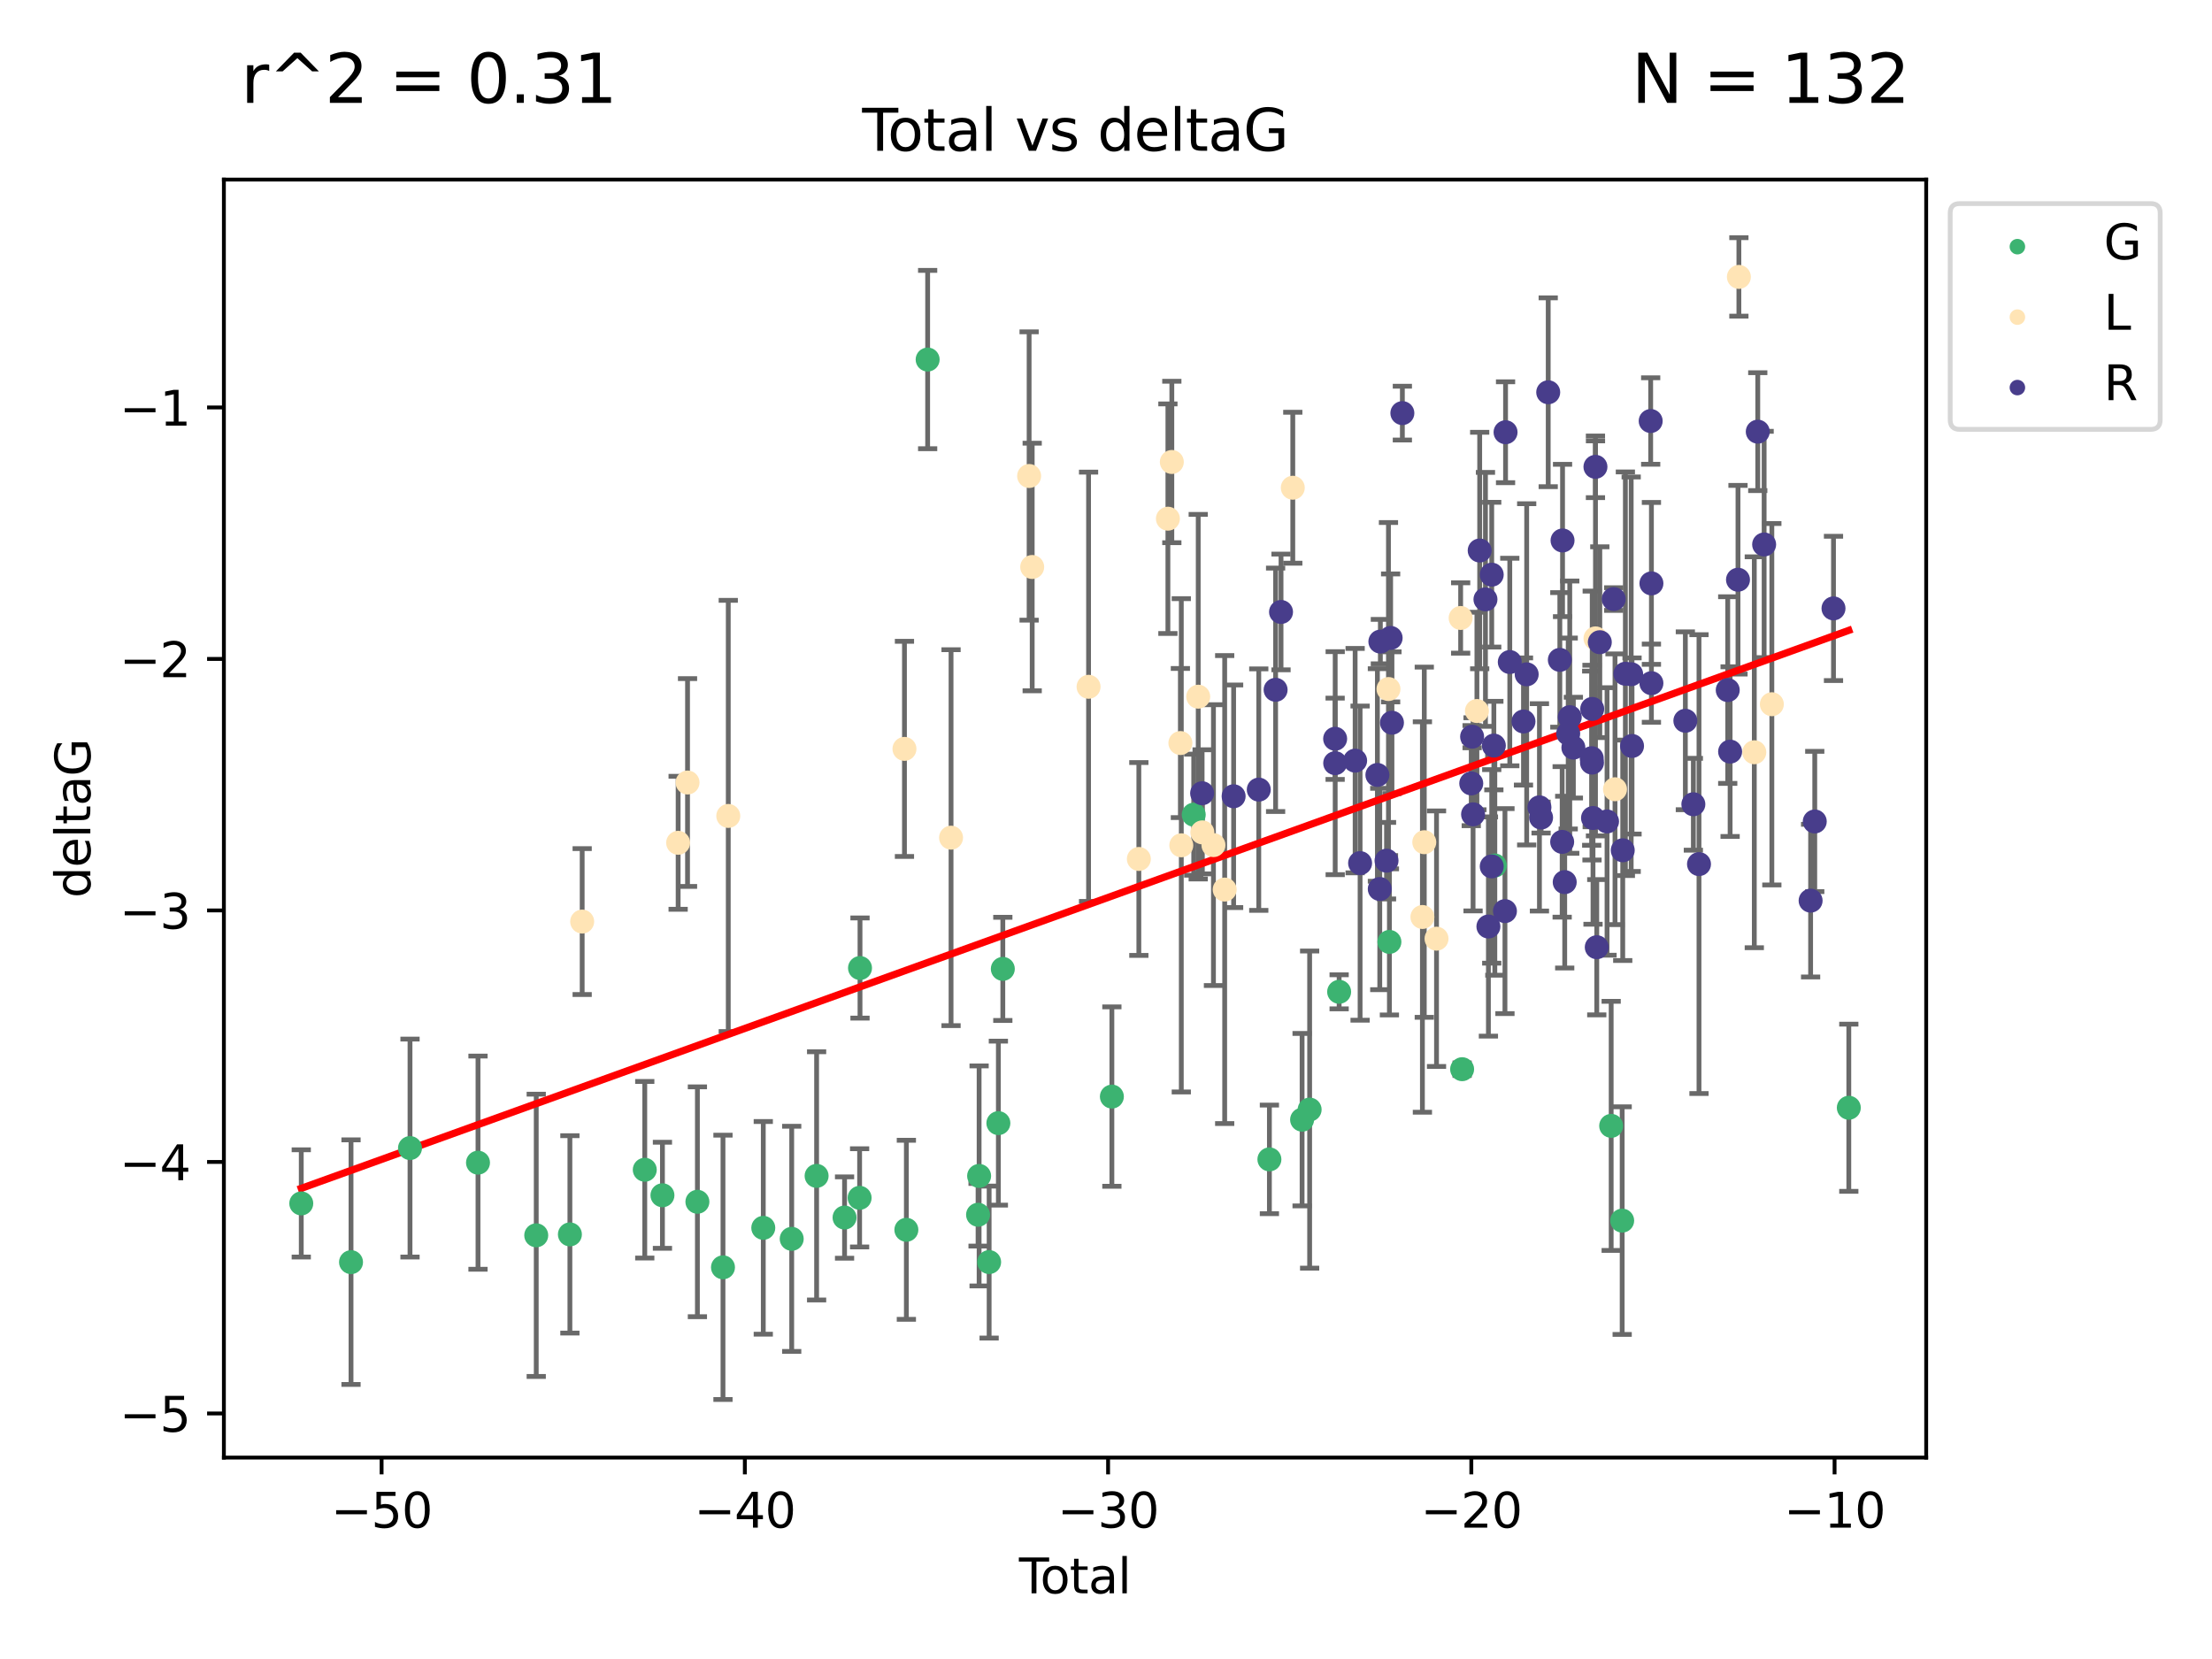 <?xml version="1.0" encoding="utf-8" standalone="no"?>
<!DOCTYPE svg PUBLIC "-//W3C//DTD SVG 1.1//EN"
  "http://www.w3.org/Graphics/SVG/1.1/DTD/svg11.dtd">
<svg xmlns:xlink="http://www.w3.org/1999/xlink" width="460.8pt" height="345.6pt" viewBox="0 0 460.8 345.6" xmlns="http://www.w3.org/2000/svg" version="1.1">
 <defs>
  <style type="text/css">*{stroke-linejoin: round; stroke-linecap: butt}</style>
 </defs>
 <g id="figure_1">
  <g id="patch_1">
   <path d="M 0 345.6 
L 460.8 345.6 
L 460.8 0 
L 0 0 
z
" style="fill: #ffffff"/>
  </g>
  <g id="axes_1">
   <g id="patch_2">
    <path d="M 46.64 303.64 
L 401.26 303.64 
L 401.26 37.411 
L 46.64 37.411 
z
" style="fill: #ffffff"/>
   </g>
   <g id="PathCollection_1">
    <defs>
     <path id="m141f7cb4e7" d="M 0 1.118 
C 0.297 1.118 0.581 1 0.791 0.791 
C 1 0.581 1.118 0.297 1.118 0 
C 1.118 -0.297 1 -0.581 0.791 -0.791 
C 0.581 -1 0.297 -1.118 0 -1.118 
C -0.297 -1.118 -0.581 -1 -0.791 -0.791 
C -1 -0.581 -1.118 -0.297 -1.118 0 
C -1.118 0.297 -1 0.581 -0.791 0.791 
C -0.581 1 -0.297 1.118 0 1.118 
z
" style="stroke: #3cb371"/>
    </defs>
    <g clip-path="url(#pc004212670)">
     <use xlink:href="#m141f7cb4e7" x="62.759" y="250.694" style="fill: #3cb371; stroke: #3cb371"/>
     <use xlink:href="#m141f7cb4e7" x="73.125" y="262.93" style="fill: #3cb371; stroke: #3cb371"/>
     <use xlink:href="#m141f7cb4e7" x="85.413" y="239.16" style="fill: #3cb371; stroke: #3cb371"/>
     <use xlink:href="#m141f7cb4e7" x="99.576" y="242.204" style="fill: #3cb371; stroke: #3cb371"/>
     <use xlink:href="#m141f7cb4e7" x="111.708" y="257.34" style="fill: #3cb371; stroke: #3cb371"/>
     <use xlink:href="#m141f7cb4e7" x="118.72" y="257.145" style="fill: #3cb371; stroke: #3cb371"/>
     <use xlink:href="#m141f7cb4e7" x="134.317" y="243.683" style="fill: #3cb371; stroke: #3cb371"/>
     <use xlink:href="#m141f7cb4e7" x="137.999" y="248.997" style="fill: #3cb371; stroke: #3cb371"/>
     <use xlink:href="#m141f7cb4e7" x="145.282" y="250.352" style="fill: #3cb371; stroke: #3cb371"/>
     <use xlink:href="#m141f7cb4e7" x="150.61" y="264.006" style="fill: #3cb371; stroke: #3cb371"/>
     <use xlink:href="#m141f7cb4e7" x="159.006" y="255.783" style="fill: #3cb371; stroke: #3cb371"/>
     <use xlink:href="#m141f7cb4e7" x="164.928" y="258.074" style="fill: #3cb371; stroke: #3cb371"/>
     <use xlink:href="#m141f7cb4e7" x="170.114" y="244.958" style="fill: #3cb371; stroke: #3cb371"/>
     <use xlink:href="#m141f7cb4e7" x="175.937" y="253.637" style="fill: #3cb371; stroke: #3cb371"/>
     <use xlink:href="#m141f7cb4e7" x="179.073" y="249.531" style="fill: #3cb371; stroke: #3cb371"/>
     <use xlink:href="#m141f7cb4e7" x="179.156" y="201.658" style="fill: #3cb371; stroke: #3cb371"/>
     <use xlink:href="#m141f7cb4e7" x="188.812" y="256.189" style="fill: #3cb371; stroke: #3cb371"/>
     <use xlink:href="#m141f7cb4e7" x="193.246" y="74.901" style="fill: #3cb371; stroke: #3cb371"/>
     <use xlink:href="#m141f7cb4e7" x="203.749" y="253.055" style="fill: #3cb371; stroke: #3cb371"/>
     <use xlink:href="#m141f7cb4e7" x="203.967" y="244.969" style="fill: #3cb371; stroke: #3cb371"/>
     <use xlink:href="#m141f7cb4e7" x="206.054" y="262.915" style="fill: #3cb371; stroke: #3cb371"/>
     <use xlink:href="#m141f7cb4e7" x="207.979" y="233.968" style="fill: #3cb371; stroke: #3cb371"/>
     <use xlink:href="#m141f7cb4e7" x="208.906" y="201.836" style="fill: #3cb371; stroke: #3cb371"/>
     <use xlink:href="#m141f7cb4e7" x="231.625" y="228.439" style="fill: #3cb371; stroke: #3cb371"/>
     <use xlink:href="#m141f7cb4e7" x="248.675" y="169.713" style="fill: #3cb371; stroke: #3cb371"/>
     <use xlink:href="#m141f7cb4e7" x="264.44" y="241.52" style="fill: #3cb371; stroke: #3cb371"/>
     <use xlink:href="#m141f7cb4e7" x="271.25" y="233.249" style="fill: #3cb371; stroke: #3cb371"/>
     <use xlink:href="#m141f7cb4e7" x="272.821" y="231.145" style="fill: #3cb371; stroke: #3cb371"/>
     <use xlink:href="#m141f7cb4e7" x="278.967" y="206.613" style="fill: #3cb371; stroke: #3cb371"/>
     <use xlink:href="#m141f7cb4e7" x="289.439" y="196.216" style="fill: #3cb371; stroke: #3cb371"/>
     <use xlink:href="#m141f7cb4e7" x="304.587" y="222.733" style="fill: #3cb371; stroke: #3cb371"/>
     <use xlink:href="#m141f7cb4e7" x="311.4" y="180.303" style="fill: #3cb371; stroke: #3cb371"/>
     <use xlink:href="#m141f7cb4e7" x="335.637" y="234.537" style="fill: #3cb371; stroke: #3cb371"/>
     <use xlink:href="#m141f7cb4e7" x="337.928" y="254.278" style="fill: #3cb371; stroke: #3cb371"/>
     <use xlink:href="#m141f7cb4e7" x="385.141" y="230.765" style="fill: #3cb371; stroke: #3cb371"/>
    </g>
   </g>
   <g id="PathCollection_2">
    <defs>
     <path id="mbbce994191" d="M 0 1.118 
C 0.297 1.118 0.581 1 0.791 0.791 
C 1 0.581 1.118 0.297 1.118 0 
C 1.118 -0.297 1 -0.581 0.791 -0.791 
C 0.581 -1 0.297 -1.118 0 -1.118 
C -0.297 -1.118 -0.581 -1 -0.791 -0.791 
C -1 -0.581 -1.118 -0.297 -1.118 0 
C -1.118 0.297 -1 0.581 -0.791 0.791 
C -0.581 1 -0.297 1.118 0 1.118 
z
" style="stroke: #ffe4b5"/>
    </defs>
    <g clip-path="url(#pc004212670)">
     <use xlink:href="#mbbce994191" x="121.277" y="191.979" style="fill: #ffe4b5; stroke: #ffe4b5"/>
     <use xlink:href="#mbbce994191" x="141.269" y="175.57" style="fill: #ffe4b5; stroke: #ffe4b5"/>
     <use xlink:href="#mbbce994191" x="143.226" y="163.011" style="fill: #ffe4b5; stroke: #ffe4b5"/>
     <use xlink:href="#mbbce994191" x="151.712" y="169.975" style="fill: #ffe4b5; stroke: #ffe4b5"/>
     <use xlink:href="#mbbce994191" x="188.415" y="156.006" style="fill: #ffe4b5; stroke: #ffe4b5"/>
     <use xlink:href="#mbbce994191" x="198.122" y="174.503" style="fill: #ffe4b5; stroke: #ffe4b5"/>
     <use xlink:href="#mbbce994191" x="214.384" y="99.16" style="fill: #ffe4b5; stroke: #ffe4b5"/>
     <use xlink:href="#mbbce994191" x="215.025" y="118.114" style="fill: #ffe4b5; stroke: #ffe4b5"/>
     <use xlink:href="#mbbce994191" x="226.768" y="143.071" style="fill: #ffe4b5; stroke: #ffe4b5"/>
     <use xlink:href="#mbbce994191" x="237.243" y="178.938" style="fill: #ffe4b5; stroke: #ffe4b5"/>
     <use xlink:href="#mbbce994191" x="243.296" y="108.053" style="fill: #ffe4b5; stroke: #ffe4b5"/>
     <use xlink:href="#mbbce994191" x="244.114" y="96.238" style="fill: #ffe4b5; stroke: #ffe4b5"/>
     <use xlink:href="#mbbce994191" x="245.895" y="154.788" style="fill: #ffe4b5; stroke: #ffe4b5"/>
     <use xlink:href="#mbbce994191" x="246.086" y="176.094" style="fill: #ffe4b5; stroke: #ffe4b5"/>
     <use xlink:href="#mbbce994191" x="249.613" y="145.132" style="fill: #ffe4b5; stroke: #ffe4b5"/>
     <use xlink:href="#mbbce994191" x="250.471" y="173.396" style="fill: #ffe4b5; stroke: #ffe4b5"/>
     <use xlink:href="#mbbce994191" x="252.785" y="176.053" style="fill: #ffe4b5; stroke: #ffe4b5"/>
     <use xlink:href="#mbbce994191" x="255.124" y="185.314" style="fill: #ffe4b5; stroke: #ffe4b5"/>
     <use xlink:href="#mbbce994191" x="269.311" y="101.604" style="fill: #ffe4b5; stroke: #ffe4b5"/>
     <use xlink:href="#mbbce994191" x="289.243" y="143.539" style="fill: #ffe4b5; stroke: #ffe4b5"/>
     <use xlink:href="#mbbce994191" x="296.314" y="191.027" style="fill: #ffe4b5; stroke: #ffe4b5"/>
     <use xlink:href="#mbbce994191" x="296.704" y="175.447" style="fill: #ffe4b5; stroke: #ffe4b5"/>
     <use xlink:href="#mbbce994191" x="299.253" y="195.543" style="fill: #ffe4b5; stroke: #ffe4b5"/>
     <use xlink:href="#mbbce994191" x="304.28" y="128.736" style="fill: #ffe4b5; stroke: #ffe4b5"/>
     <use xlink:href="#mbbce994191" x="307.668" y="148.115" style="fill: #ffe4b5; stroke: #ffe4b5"/>
     <use xlink:href="#mbbce994191" x="332.369" y="132.989" style="fill: #ffe4b5; stroke: #ffe4b5"/>
     <use xlink:href="#mbbce994191" x="336.434" y="164.417" style="fill: #ffe4b5; stroke: #ffe4b5"/>
     <use xlink:href="#mbbce994191" x="362.242" y="57.685" style="fill: #ffe4b5; stroke: #ffe4b5"/>
     <use xlink:href="#mbbce994191" x="365.454" y="156.709" style="fill: #ffe4b5; stroke: #ffe4b5"/>
     <use xlink:href="#mbbce994191" x="369.109" y="146.704" style="fill: #ffe4b5; stroke: #ffe4b5"/>
    </g>
   </g>
   <g id="PathCollection_3">
    <defs>
     <path id="m85bbec3c00" d="M 0 1.118 
C 0.297 1.118 0.581 1 0.791 0.791 
C 1 0.581 1.118 0.297 1.118 0 
C 1.118 -0.297 1 -0.581 0.791 -0.791 
C 0.581 -1 0.297 -1.118 0 -1.118 
C -0.297 -1.118 -0.581 -1 -0.791 -0.791 
C -1 -0.581 -1.118 -0.297 -1.118 0 
C -1.118 0.297 -1 0.581 -0.791 0.791 
C -0.581 1 -0.297 1.118 0 1.118 
z
" style="stroke: #483d8b"/>
    </defs>
    <g clip-path="url(#pc004212670)">
     <use xlink:href="#m85bbec3c00" x="250.424" y="165.248" style="fill: #483d8b; stroke: #483d8b"/>
     <use xlink:href="#m85bbec3c00" x="256.987" y="165.878" style="fill: #483d8b; stroke: #483d8b"/>
     <use xlink:href="#m85bbec3c00" x="262.226" y="164.491" style="fill: #483d8b; stroke: #483d8b"/>
     <use xlink:href="#m85bbec3c00" x="265.733" y="143.699" style="fill: #483d8b; stroke: #483d8b"/>
     <use xlink:href="#m85bbec3c00" x="266.862" y="127.483" style="fill: #483d8b; stroke: #483d8b"/>
     <use xlink:href="#m85bbec3c00" x="278.134" y="153.901" style="fill: #483d8b; stroke: #483d8b"/>
     <use xlink:href="#m85bbec3c00" x="278.146" y="158.979" style="fill: #483d8b; stroke: #483d8b"/>
     <use xlink:href="#m85bbec3c00" x="282.299" y="158.456" style="fill: #483d8b; stroke: #483d8b"/>
     <use xlink:href="#m85bbec3c00" x="283.333" y="179.802" style="fill: #483d8b; stroke: #483d8b"/>
     <use xlink:href="#m85bbec3c00" x="286.938" y="161.438" style="fill: #483d8b; stroke: #483d8b"/>
     <use xlink:href="#m85bbec3c00" x="287.432" y="185.193" style="fill: #483d8b; stroke: #483d8b"/>
     <use xlink:href="#m85bbec3c00" x="287.556" y="133.656" style="fill: #483d8b; stroke: #483d8b"/>
     <use xlink:href="#m85bbec3c00" x="288.839" y="179.298" style="fill: #483d8b; stroke: #483d8b"/>
     <use xlink:href="#m85bbec3c00" x="289.694" y="132.892" style="fill: #483d8b; stroke: #483d8b"/>
     <use xlink:href="#m85bbec3c00" x="289.971" y="150.556" style="fill: #483d8b; stroke: #483d8b"/>
     <use xlink:href="#m85bbec3c00" x="292.138" y="86.058" style="fill: #483d8b; stroke: #483d8b"/>
     <use xlink:href="#m85bbec3c00" x="306.488" y="163.201" style="fill: #483d8b; stroke: #483d8b"/>
     <use xlink:href="#m85bbec3c00" x="306.668" y="153.462" style="fill: #483d8b; stroke: #483d8b"/>
     <use xlink:href="#m85bbec3c00" x="306.868" y="169.638" style="fill: #483d8b; stroke: #483d8b"/>
     <use xlink:href="#m85bbec3c00" x="308.246" y="114.683" style="fill: #483d8b; stroke: #483d8b"/>
     <use xlink:href="#m85bbec3c00" x="309.448" y="124.86" style="fill: #483d8b; stroke: #483d8b"/>
     <use xlink:href="#m85bbec3c00" x="310.063" y="193.012" style="fill: #483d8b; stroke: #483d8b"/>
     <use xlink:href="#m85bbec3c00" x="310.753" y="119.716" style="fill: #483d8b; stroke: #483d8b"/>
     <use xlink:href="#m85bbec3c00" x="310.756" y="180.487" style="fill: #483d8b; stroke: #483d8b"/>
     <use xlink:href="#m85bbec3c00" x="311.197" y="155.32" style="fill: #483d8b; stroke: #483d8b"/>
     <use xlink:href="#m85bbec3c00" x="313.509" y="189.801" style="fill: #483d8b; stroke: #483d8b"/>
     <use xlink:href="#m85bbec3c00" x="313.635" y="90.044" style="fill: #483d8b; stroke: #483d8b"/>
     <use xlink:href="#m85bbec3c00" x="314.516" y="137.913" style="fill: #483d8b; stroke: #483d8b"/>
     <use xlink:href="#m85bbec3c00" x="317.37" y="150.298" style="fill: #483d8b; stroke: #483d8b"/>
     <use xlink:href="#m85bbec3c00" x="318.036" y="140.474" style="fill: #483d8b; stroke: #483d8b"/>
     <use xlink:href="#m85bbec3c00" x="320.693" y="168.183" style="fill: #483d8b; stroke: #483d8b"/>
     <use xlink:href="#m85bbec3c00" x="321.036" y="170.314" style="fill: #483d8b; stroke: #483d8b"/>
     <use xlink:href="#m85bbec3c00" x="322.522" y="81.716" style="fill: #483d8b; stroke: #483d8b"/>
     <use xlink:href="#m85bbec3c00" x="324.942" y="137.465" style="fill: #483d8b; stroke: #483d8b"/>
     <use xlink:href="#m85bbec3c00" x="325.428" y="175.381" style="fill: #483d8b; stroke: #483d8b"/>
     <use xlink:href="#m85bbec3c00" x="325.507" y="112.59" style="fill: #483d8b; stroke: #483d8b"/>
     <use xlink:href="#m85bbec3c00" x="325.959" y="183.764" style="fill: #483d8b; stroke: #483d8b"/>
     <use xlink:href="#m85bbec3c00" x="326.686" y="152.804" style="fill: #483d8b; stroke: #483d8b"/>
     <use xlink:href="#m85bbec3c00" x="327.009" y="149.399" style="fill: #483d8b; stroke: #483d8b"/>
     <use xlink:href="#m85bbec3c00" x="327.762" y="155.744" style="fill: #483d8b; stroke: #483d8b"/>
     <use xlink:href="#m85bbec3c00" x="331.58" y="157.946" style="fill: #483d8b; stroke: #483d8b"/>
     <use xlink:href="#m85bbec3c00" x="331.642" y="158.866" style="fill: #483d8b; stroke: #483d8b"/>
     <use xlink:href="#m85bbec3c00" x="331.688" y="147.683" style="fill: #483d8b; stroke: #483d8b"/>
     <use xlink:href="#m85bbec3c00" x="331.854" y="170.406" style="fill: #483d8b; stroke: #483d8b"/>
     <use xlink:href="#m85bbec3c00" x="332.361" y="97.249" style="fill: #483d8b; stroke: #483d8b"/>
     <use xlink:href="#m85bbec3c00" x="332.636" y="197.323" style="fill: #483d8b; stroke: #483d8b"/>
     <use xlink:href="#m85bbec3c00" x="333.27" y="133.784" style="fill: #483d8b; stroke: #483d8b"/>
     <use xlink:href="#m85bbec3c00" x="334.776" y="171.123" style="fill: #483d8b; stroke: #483d8b"/>
     <use xlink:href="#m85bbec3c00" x="336.17" y="124.794" style="fill: #483d8b; stroke: #483d8b"/>
     <use xlink:href="#m85bbec3c00" x="338.046" y="177.128" style="fill: #483d8b; stroke: #483d8b"/>
     <use xlink:href="#m85bbec3c00" x="338.595" y="140.352" style="fill: #483d8b; stroke: #483d8b"/>
     <use xlink:href="#m85bbec3c00" x="339.805" y="140.453" style="fill: #483d8b; stroke: #483d8b"/>
     <use xlink:href="#m85bbec3c00" x="339.982" y="155.401" style="fill: #483d8b; stroke: #483d8b"/>
     <use xlink:href="#m85bbec3c00" x="343.867" y="87.707" style="fill: #483d8b; stroke: #483d8b"/>
     <use xlink:href="#m85bbec3c00" x="344.02" y="142.319" style="fill: #483d8b; stroke: #483d8b"/>
     <use xlink:href="#m85bbec3c00" x="344.021" y="121.532" style="fill: #483d8b; stroke: #483d8b"/>
     <use xlink:href="#m85bbec3c00" x="351.091" y="150.149" style="fill: #483d8b; stroke: #483d8b"/>
     <use xlink:href="#m85bbec3c00" x="352.758" y="167.541" style="fill: #483d8b; stroke: #483d8b"/>
     <use xlink:href="#m85bbec3c00" x="353.932" y="180.009" style="fill: #483d8b; stroke: #483d8b"/>
     <use xlink:href="#m85bbec3c00" x="359.918" y="143.755" style="fill: #483d8b; stroke: #483d8b"/>
     <use xlink:href="#m85bbec3c00" x="360.414" y="156.577" style="fill: #483d8b; stroke: #483d8b"/>
     <use xlink:href="#m85bbec3c00" x="362.056" y="120.769" style="fill: #483d8b; stroke: #483d8b"/>
     <use xlink:href="#m85bbec3c00" x="366.175" y="89.923" style="fill: #483d8b; stroke: #483d8b"/>
     <use xlink:href="#m85bbec3c00" x="367.502" y="113.422" style="fill: #483d8b; stroke: #483d8b"/>
     <use xlink:href="#m85bbec3c00" x="377.184" y="187.62" style="fill: #483d8b; stroke: #483d8b"/>
     <use xlink:href="#m85bbec3c00" x="378.047" y="171.128" style="fill: #483d8b; stroke: #483d8b"/>
     <use xlink:href="#m85bbec3c00" x="381.951" y="126.741" style="fill: #483d8b; stroke: #483d8b"/>
    </g>
   </g>
   <g id="matplotlib.axis_1">
    <g id="xtick_1">
     <g id="line2d_1">
      <defs>
       <path id="m9cfd2ef690" d="M 0 0 
L 0 3.5 
" style="stroke: #000000; stroke-width: 0.8"/>
      </defs>
      <g>
       <use xlink:href="#m9cfd2ef690" x="79.494" y="303.64" style="stroke: #000000; stroke-width: 0.8"/>
      </g>
     </g>
     <g id="text_1">
      <!-- −50 -->
      <g transform="translate(68.941 318.238)scale(0.1 -0.1)">
       <defs>
        <path id="DejaVuSans-2212" d="M 678 2272 
L 4684 2272 
L 4684 1741 
L 678 1741 
L 678 2272 
z
" transform="scale(0.016)"/>
        <path id="DejaVuSans-35" d="M 691 4666 
L 3169 4666 
L 3169 4134 
L 1269 4134 
L 1269 2991 
Q 1406 3038 1543 3061 
Q 1681 3084 1819 3084 
Q 2600 3084 3056 2656 
Q 3513 2228 3513 1497 
Q 3513 744 3044 326 
Q 2575 -91 1722 -91 
Q 1428 -91 1123 -41 
Q 819 9 494 109 
L 494 744 
Q 775 591 1075 516 
Q 1375 441 1709 441 
Q 2250 441 2565 725 
Q 2881 1009 2881 1497 
Q 2881 1984 2565 2268 
Q 2250 2553 1709 2553 
Q 1456 2553 1204 2497 
Q 953 2441 691 2322 
L 691 4666 
z
" transform="scale(0.016)"/>
        <path id="DejaVuSans-30" d="M 2034 4250 
Q 1547 4250 1301 3770 
Q 1056 3291 1056 2328 
Q 1056 1369 1301 889 
Q 1547 409 2034 409 
Q 2525 409 2770 889 
Q 3016 1369 3016 2328 
Q 3016 3291 2770 3770 
Q 2525 4250 2034 4250 
z
M 2034 4750 
Q 2819 4750 3233 4129 
Q 3647 3509 3647 2328 
Q 3647 1150 3233 529 
Q 2819 -91 2034 -91 
Q 1250 -91 836 529 
Q 422 1150 422 2328 
Q 422 3509 836 4129 
Q 1250 4750 2034 4750 
z
" transform="scale(0.016)"/>
       </defs>
       <use xlink:href="#DejaVuSans-2212"/>
       <use xlink:href="#DejaVuSans-35" x="83.789"/>
       <use xlink:href="#DejaVuSans-30" x="147.412"/>
      </g>
     </g>
    </g>
    <g id="xtick_2">
     <g id="line2d_2">
      <g>
       <use xlink:href="#m9cfd2ef690" x="155.164" y="303.64" style="stroke: #000000; stroke-width: 0.8"/>
      </g>
     </g>
     <g id="text_2">
      <!-- −40 -->
      <g transform="translate(144.612 318.238)scale(0.1 -0.1)">
       <defs>
        <path id="DejaVuSans-34" d="M 2419 4116 
L 825 1625 
L 2419 1625 
L 2419 4116 
z
M 2253 4666 
L 3047 4666 
L 3047 1625 
L 3713 1625 
L 3713 1100 
L 3047 1100 
L 3047 0 
L 2419 0 
L 2419 1100 
L 313 1100 
L 313 1709 
L 2253 4666 
z
" transform="scale(0.016)"/>
       </defs>
       <use xlink:href="#DejaVuSans-2212"/>
       <use xlink:href="#DejaVuSans-34" x="83.789"/>
       <use xlink:href="#DejaVuSans-30" x="147.412"/>
      </g>
     </g>
    </g>
    <g id="xtick_3">
     <g id="line2d_3">
      <g>
       <use xlink:href="#m9cfd2ef690" x="230.834" y="303.64" style="stroke: #000000; stroke-width: 0.8"/>
      </g>
     </g>
     <g id="text_3">
      <!-- −30 -->
      <g transform="translate(220.282 318.238)scale(0.1 -0.1)">
       <defs>
        <path id="DejaVuSans-33" d="M 2597 2516 
Q 3050 2419 3304 2112 
Q 3559 1806 3559 1356 
Q 3559 666 3084 287 
Q 2609 -91 1734 -91 
Q 1441 -91 1130 -33 
Q 819 25 488 141 
L 488 750 
Q 750 597 1062 519 
Q 1375 441 1716 441 
Q 2309 441 2620 675 
Q 2931 909 2931 1356 
Q 2931 1769 2642 2001 
Q 2353 2234 1838 2234 
L 1294 2234 
L 1294 2753 
L 1863 2753 
Q 2328 2753 2575 2939 
Q 2822 3125 2822 3475 
Q 2822 3834 2567 4026 
Q 2313 4219 1838 4219 
Q 1578 4219 1281 4162 
Q 984 4106 628 3988 
L 628 4550 
Q 988 4650 1302 4700 
Q 1616 4750 1894 4750 
Q 2613 4750 3031 4423 
Q 3450 4097 3450 3541 
Q 3450 3153 3228 2886 
Q 3006 2619 2597 2516 
z
" transform="scale(0.016)"/>
       </defs>
       <use xlink:href="#DejaVuSans-2212"/>
       <use xlink:href="#DejaVuSans-33" x="83.789"/>
       <use xlink:href="#DejaVuSans-30" x="147.412"/>
      </g>
     </g>
    </g>
    <g id="xtick_4">
     <g id="line2d_4">
      <g>
       <use xlink:href="#m9cfd2ef690" x="306.504" y="303.64" style="stroke: #000000; stroke-width: 0.8"/>
      </g>
     </g>
     <g id="text_4">
      <!-- −20 -->
      <g transform="translate(295.952 318.238)scale(0.1 -0.1)">
       <defs>
        <path id="DejaVuSans-32" d="M 1228 531 
L 3431 531 
L 3431 0 
L 469 0 
L 469 531 
Q 828 903 1448 1529 
Q 2069 2156 2228 2338 
Q 2531 2678 2651 2914 
Q 2772 3150 2772 3378 
Q 2772 3750 2511 3984 
Q 2250 4219 1831 4219 
Q 1534 4219 1204 4116 
Q 875 4013 500 3803 
L 500 4441 
Q 881 4594 1212 4672 
Q 1544 4750 1819 4750 
Q 2544 4750 2975 4387 
Q 3406 4025 3406 3419 
Q 3406 3131 3298 2873 
Q 3191 2616 2906 2266 
Q 2828 2175 2409 1742 
Q 1991 1309 1228 531 
z
" transform="scale(0.016)"/>
       </defs>
       <use xlink:href="#DejaVuSans-2212"/>
       <use xlink:href="#DejaVuSans-32" x="83.789"/>
       <use xlink:href="#DejaVuSans-30" x="147.412"/>
      </g>
     </g>
    </g>
    <g id="xtick_5">
     <g id="line2d_5">
      <g>
       <use xlink:href="#m9cfd2ef690" x="382.175" y="303.64" style="stroke: #000000; stroke-width: 0.8"/>
      </g>
     </g>
     <g id="text_5">
      <!-- −10 -->
      <g transform="translate(371.622 318.238)scale(0.1 -0.1)">
       <defs>
        <path id="DejaVuSans-31" d="M 794 531 
L 1825 531 
L 1825 4091 
L 703 3866 
L 703 4441 
L 1819 4666 
L 2450 4666 
L 2450 531 
L 3481 531 
L 3481 0 
L 794 0 
L 794 531 
z
" transform="scale(0.016)"/>
       </defs>
       <use xlink:href="#DejaVuSans-2212"/>
       <use xlink:href="#DejaVuSans-31" x="83.789"/>
       <use xlink:href="#DejaVuSans-30" x="147.412"/>
      </g>
     </g>
    </g>
    <g id="text_6">
     <!-- Total -->
     <g transform="translate(212.273 331.917)scale(0.1 -0.1)">
      <defs>
       <path id="DejaVuSans-54" d="M -19 4666 
L 3928 4666 
L 3928 4134 
L 2272 4134 
L 2272 0 
L 1638 0 
L 1638 4134 
L -19 4134 
L -19 4666 
z
" transform="scale(0.016)"/>
       <path id="DejaVuSans-6f" d="M 1959 3097 
Q 1497 3097 1228 2736 
Q 959 2375 959 1747 
Q 959 1119 1226 758 
Q 1494 397 1959 397 
Q 2419 397 2687 759 
Q 2956 1122 2956 1747 
Q 2956 2369 2687 2733 
Q 2419 3097 1959 3097 
z
M 1959 3584 
Q 2709 3584 3137 3096 
Q 3566 2609 3566 1747 
Q 3566 888 3137 398 
Q 2709 -91 1959 -91 
Q 1206 -91 779 398 
Q 353 888 353 1747 
Q 353 2609 779 3096 
Q 1206 3584 1959 3584 
z
" transform="scale(0.016)"/>
       <path id="DejaVuSans-74" d="M 1172 4494 
L 1172 3500 
L 2356 3500 
L 2356 3053 
L 1172 3053 
L 1172 1153 
Q 1172 725 1289 603 
Q 1406 481 1766 481 
L 2356 481 
L 2356 0 
L 1766 0 
Q 1100 0 847 248 
Q 594 497 594 1153 
L 594 3053 
L 172 3053 
L 172 3500 
L 594 3500 
L 594 4494 
L 1172 4494 
z
" transform="scale(0.016)"/>
       <path id="DejaVuSans-61" d="M 2194 1759 
Q 1497 1759 1228 1600 
Q 959 1441 959 1056 
Q 959 750 1161 570 
Q 1363 391 1709 391 
Q 2188 391 2477 730 
Q 2766 1069 2766 1631 
L 2766 1759 
L 2194 1759 
z
M 3341 1997 
L 3341 0 
L 2766 0 
L 2766 531 
Q 2569 213 2275 61 
Q 1981 -91 1556 -91 
Q 1019 -91 701 211 
Q 384 513 384 1019 
Q 384 1609 779 1909 
Q 1175 2209 1959 2209 
L 2766 2209 
L 2766 2266 
Q 2766 2663 2505 2880 
Q 2244 3097 1772 3097 
Q 1472 3097 1187 3025 
Q 903 2953 641 2809 
L 641 3341 
Q 956 3463 1253 3523 
Q 1550 3584 1831 3584 
Q 2591 3584 2966 3190 
Q 3341 2797 3341 1997 
z
" transform="scale(0.016)"/>
       <path id="DejaVuSans-6c" d="M 603 4863 
L 1178 4863 
L 1178 0 
L 603 0 
L 603 4863 
z
" transform="scale(0.016)"/>
      </defs>
      <use xlink:href="#DejaVuSans-54"/>
      <use xlink:href="#DejaVuSans-6f" x="44.084"/>
      <use xlink:href="#DejaVuSans-74" x="105.266"/>
      <use xlink:href="#DejaVuSans-61" x="144.475"/>
      <use xlink:href="#DejaVuSans-6c" x="205.754"/>
     </g>
    </g>
   </g>
   <g id="matplotlib.axis_2">
    <g id="ytick_1">
     <g id="line2d_6">
      <defs>
       <path id="m4d5ff3d8af" d="M 0 0 
L -3.5 0 
" style="stroke: #000000; stroke-width: 0.8"/>
      </defs>
      <g>
       <use xlink:href="#m4d5ff3d8af" x="46.64" y="294.452" style="stroke: #000000; stroke-width: 0.8"/>
      </g>
     </g>
     <g id="text_7">
      <!-- −5 -->
      <g transform="translate(24.898 298.251)scale(0.1 -0.1)">
       <use xlink:href="#DejaVuSans-2212"/>
       <use xlink:href="#DejaVuSans-35" x="83.789"/>
      </g>
     </g>
    </g>
    <g id="ytick_2">
     <g id="line2d_7">
      <g>
       <use xlink:href="#m4d5ff3d8af" x="46.64" y="242.057" style="stroke: #000000; stroke-width: 0.8"/>
      </g>
     </g>
     <g id="text_8">
      <!-- −4 -->
      <g transform="translate(24.898 245.857)scale(0.1 -0.1)">
       <use xlink:href="#DejaVuSans-2212"/>
       <use xlink:href="#DejaVuSans-34" x="83.789"/>
      </g>
     </g>
    </g>
    <g id="ytick_3">
     <g id="line2d_8">
      <g>
       <use xlink:href="#m4d5ff3d8af" x="46.64" y="189.663" style="stroke: #000000; stroke-width: 0.8"/>
      </g>
     </g>
     <g id="text_9">
      <!-- −3 -->
      <g transform="translate(24.898 193.462)scale(0.1 -0.1)">
       <use xlink:href="#DejaVuSans-2212"/>
       <use xlink:href="#DejaVuSans-33" x="83.789"/>
      </g>
     </g>
    </g>
    <g id="ytick_4">
     <g id="line2d_9">
      <g>
       <use xlink:href="#m4d5ff3d8af" x="46.64" y="137.269" style="stroke: #000000; stroke-width: 0.8"/>
      </g>
     </g>
     <g id="text_10">
      <!-- −2 -->
      <g transform="translate(24.898 141.068)scale(0.1 -0.1)">
       <use xlink:href="#DejaVuSans-2212"/>
       <use xlink:href="#DejaVuSans-32" x="83.789"/>
      </g>
     </g>
    </g>
    <g id="ytick_5">
     <g id="line2d_10">
      <g>
       <use xlink:href="#m4d5ff3d8af" x="46.64" y="84.875" style="stroke: #000000; stroke-width: 0.8"/>
      </g>
     </g>
     <g id="text_11">
      <!-- −1 -->
      <g transform="translate(24.898 88.674)scale(0.1 -0.1)">
       <use xlink:href="#DejaVuSans-2212"/>
       <use xlink:href="#DejaVuSans-31" x="83.789"/>
      </g>
     </g>
    </g>
    <g id="text_12">
     <!-- deltaG -->
     <g transform="translate(18.818 187.064)rotate(-90)scale(0.1 -0.1)">
      <defs>
       <path id="DejaVuSans-64" d="M 2906 2969 
L 2906 4863 
L 3481 4863 
L 3481 0 
L 2906 0 
L 2906 525 
Q 2725 213 2448 61 
Q 2172 -91 1784 -91 
Q 1150 -91 751 415 
Q 353 922 353 1747 
Q 353 2572 751 3078 
Q 1150 3584 1784 3584 
Q 2172 3584 2448 3432 
Q 2725 3281 2906 2969 
z
M 947 1747 
Q 947 1113 1208 752 
Q 1469 391 1925 391 
Q 2381 391 2643 752 
Q 2906 1113 2906 1747 
Q 2906 2381 2643 2742 
Q 2381 3103 1925 3103 
Q 1469 3103 1208 2742 
Q 947 2381 947 1747 
z
" transform="scale(0.016)"/>
       <path id="DejaVuSans-65" d="M 3597 1894 
L 3597 1613 
L 953 1613 
Q 991 1019 1311 708 
Q 1631 397 2203 397 
Q 2534 397 2845 478 
Q 3156 559 3463 722 
L 3463 178 
Q 3153 47 2828 -22 
Q 2503 -91 2169 -91 
Q 1331 -91 842 396 
Q 353 884 353 1716 
Q 353 2575 817 3079 
Q 1281 3584 2069 3584 
Q 2775 3584 3186 3129 
Q 3597 2675 3597 1894 
z
M 3022 2063 
Q 3016 2534 2758 2815 
Q 2500 3097 2075 3097 
Q 1594 3097 1305 2825 
Q 1016 2553 972 2059 
L 3022 2063 
z
" transform="scale(0.016)"/>
       <path id="DejaVuSans-47" d="M 3809 666 
L 3809 1919 
L 2778 1919 
L 2778 2438 
L 4434 2438 
L 4434 434 
Q 4069 175 3628 42 
Q 3188 -91 2688 -91 
Q 1594 -91 976 548 
Q 359 1188 359 2328 
Q 359 3472 976 4111 
Q 1594 4750 2688 4750 
Q 3144 4750 3555 4637 
Q 3966 4525 4313 4306 
L 4313 3634 
Q 3963 3931 3569 4081 
Q 3175 4231 2741 4231 
Q 1884 4231 1454 3753 
Q 1025 3275 1025 2328 
Q 1025 1384 1454 906 
Q 1884 428 2741 428 
Q 3075 428 3337 486 
Q 3600 544 3809 666 
z
" transform="scale(0.016)"/>
      </defs>
      <use xlink:href="#DejaVuSans-64"/>
      <use xlink:href="#DejaVuSans-65" x="63.477"/>
      <use xlink:href="#DejaVuSans-6c" x="125"/>
      <use xlink:href="#DejaVuSans-74" x="152.783"/>
      <use xlink:href="#DejaVuSans-61" x="191.992"/>
      <use xlink:href="#DejaVuSans-47" x="253.271"/>
     </g>
    </g>
   </g>
   <g id="LineCollection_1">
    <path d="M 62.759 261.865 
L 62.759 239.523 
" clip-path="url(#pc004212670)" style="fill: none; stroke: #696969"/>
    <path d="M 73.125 288.405 
L 73.125 237.455 
" clip-path="url(#pc004212670)" style="fill: none; stroke: #696969"/>
    <path d="M 85.413 261.862 
L 85.413 216.458 
" clip-path="url(#pc004212670)" style="fill: none; stroke: #696969"/>
    <path d="M 99.576 264.405 
L 99.576 220.002 
" clip-path="url(#pc004212670)" style="fill: none; stroke: #696969"/>
    <path d="M 111.708 286.739 
L 111.708 227.94 
" clip-path="url(#pc004212670)" style="fill: none; stroke: #696969"/>
    <path d="M 118.72 277.699 
L 118.72 236.59 
" clip-path="url(#pc004212670)" style="fill: none; stroke: #696969"/>
    <path d="M 134.317 262.075 
L 134.317 225.29 
" clip-path="url(#pc004212670)" style="fill: none; stroke: #696969"/>
    <path d="M 137.999 260.044 
L 137.999 237.949 
" clip-path="url(#pc004212670)" style="fill: none; stroke: #696969"/>
    <path d="M 145.282 274.292 
L 145.282 226.412 
" clip-path="url(#pc004212670)" style="fill: none; stroke: #696969"/>
    <path d="M 150.61 291.539 
L 150.61 236.473 
" clip-path="url(#pc004212670)" style="fill: none; stroke: #696969"/>
    <path d="M 159.006 277.934 
L 159.006 233.631 
" clip-path="url(#pc004212670)" style="fill: none; stroke: #696969"/>
    <path d="M 164.928 281.527 
L 164.928 234.621 
" clip-path="url(#pc004212670)" style="fill: none; stroke: #696969"/>
    <path d="M 170.114 270.812 
L 170.114 219.103 
" clip-path="url(#pc004212670)" style="fill: none; stroke: #696969"/>
    <path d="M 175.937 262.109 
L 175.937 245.165 
" clip-path="url(#pc004212670)" style="fill: none; stroke: #696969"/>
    <path d="M 179.073 259.759 
L 179.073 239.303 
" clip-path="url(#pc004212670)" style="fill: none; stroke: #696969"/>
    <path d="M 179.156 212.091 
L 179.156 191.226 
" clip-path="url(#pc004212670)" style="fill: none; stroke: #696969"/>
    <path d="M 188.812 274.839 
L 188.812 237.54 
" clip-path="url(#pc004212670)" style="fill: none; stroke: #696969"/>
    <path d="M 193.246 93.475 
L 193.246 56.326 
" clip-path="url(#pc004212670)" style="fill: none; stroke: #696969"/>
    <path d="M 203.749 259.579 
L 203.749 246.532 
" clip-path="url(#pc004212670)" style="fill: none; stroke: #696969"/>
    <path d="M 203.967 267.888 
L 203.967 222.051 
" clip-path="url(#pc004212670)" style="fill: none; stroke: #696969"/>
    <path d="M 206.054 278.743 
L 206.054 247.087 
" clip-path="url(#pc004212670)" style="fill: none; stroke: #696969"/>
    <path d="M 207.979 251.046 
L 207.979 216.89 
" clip-path="url(#pc004212670)" style="fill: none; stroke: #696969"/>
    <path d="M 208.906 212.583 
L 208.906 191.089 
" clip-path="url(#pc004212670)" style="fill: none; stroke: #696969"/>
    <path d="M 231.625 247.124 
L 231.625 209.753 
" clip-path="url(#pc004212670)" style="fill: none; stroke: #696969"/>
    <path d="M 248.675 182.324 
L 248.675 157.102 
" clip-path="url(#pc004212670)" style="fill: none; stroke: #696969"/>
    <path d="M 264.44 252.833 
L 264.44 230.207 
" clip-path="url(#pc004212670)" style="fill: none; stroke: #696969"/>
    <path d="M 271.25 251.211 
L 271.25 215.287 
" clip-path="url(#pc004212670)" style="fill: none; stroke: #696969"/>
    <path d="M 272.821 264.181 
L 272.821 198.11 
" clip-path="url(#pc004212670)" style="fill: none; stroke: #696969"/>
    <path d="M 278.967 210.16 
L 278.967 203.065 
" clip-path="url(#pc004212670)" style="fill: none; stroke: #696969"/>
    <path d="M 289.439 211.432 
L 289.439 181 
" clip-path="url(#pc004212670)" style="fill: none; stroke: #696969"/>
    <path d="M 304.587 224.041 
L 304.587 221.426 
" clip-path="url(#pc004212670)" style="fill: none; stroke: #696969"/>
    <path d="M 311.4 203.148 
L 311.4 157.457 
" clip-path="url(#pc004212670)" style="fill: none; stroke: #696969"/>
    <path d="M 335.637 260.484 
L 335.637 208.591 
" clip-path="url(#pc004212670)" style="fill: none; stroke: #696969"/>
    <path d="M 337.928 277.988 
L 337.928 230.568 
" clip-path="url(#pc004212670)" style="fill: none; stroke: #696969"/>
    <path d="M 385.141 248.177 
L 385.141 213.353 
" clip-path="url(#pc004212670)" style="fill: none; stroke: #696969"/>
   </g>
   <g id="line2d_11">
    <defs>
     <path id="m616db0eacd" d="M 2 0 
L -2 -0 
" style="stroke: #696969"/>
    </defs>
    <g clip-path="url(#pc004212670)">
     <use xlink:href="#m616db0eacd" x="62.759" y="261.865" style="fill: #696969; stroke: #696969"/>
     <use xlink:href="#m616db0eacd" x="73.125" y="288.405" style="fill: #696969; stroke: #696969"/>
     <use xlink:href="#m616db0eacd" x="85.413" y="261.862" style="fill: #696969; stroke: #696969"/>
     <use xlink:href="#m616db0eacd" x="99.576" y="264.405" style="fill: #696969; stroke: #696969"/>
     <use xlink:href="#m616db0eacd" x="111.708" y="286.739" style="fill: #696969; stroke: #696969"/>
     <use xlink:href="#m616db0eacd" x="118.72" y="277.699" style="fill: #696969; stroke: #696969"/>
     <use xlink:href="#m616db0eacd" x="134.317" y="262.075" style="fill: #696969; stroke: #696969"/>
     <use xlink:href="#m616db0eacd" x="137.999" y="260.044" style="fill: #696969; stroke: #696969"/>
     <use xlink:href="#m616db0eacd" x="145.282" y="274.292" style="fill: #696969; stroke: #696969"/>
     <use xlink:href="#m616db0eacd" x="150.61" y="291.539" style="fill: #696969; stroke: #696969"/>
     <use xlink:href="#m616db0eacd" x="159.006" y="277.934" style="fill: #696969; stroke: #696969"/>
     <use xlink:href="#m616db0eacd" x="164.928" y="281.527" style="fill: #696969; stroke: #696969"/>
     <use xlink:href="#m616db0eacd" x="170.114" y="270.812" style="fill: #696969; stroke: #696969"/>
     <use xlink:href="#m616db0eacd" x="175.937" y="262.109" style="fill: #696969; stroke: #696969"/>
     <use xlink:href="#m616db0eacd" x="179.073" y="259.759" style="fill: #696969; stroke: #696969"/>
     <use xlink:href="#m616db0eacd" x="179.156" y="212.091" style="fill: #696969; stroke: #696969"/>
     <use xlink:href="#m616db0eacd" x="188.812" y="274.839" style="fill: #696969; stroke: #696969"/>
     <use xlink:href="#m616db0eacd" x="193.246" y="93.475" style="fill: #696969; stroke: #696969"/>
     <use xlink:href="#m616db0eacd" x="203.749" y="259.579" style="fill: #696969; stroke: #696969"/>
     <use xlink:href="#m616db0eacd" x="203.967" y="267.888" style="fill: #696969; stroke: #696969"/>
     <use xlink:href="#m616db0eacd" x="206.054" y="278.743" style="fill: #696969; stroke: #696969"/>
     <use xlink:href="#m616db0eacd" x="207.979" y="251.046" style="fill: #696969; stroke: #696969"/>
     <use xlink:href="#m616db0eacd" x="208.906" y="212.583" style="fill: #696969; stroke: #696969"/>
     <use xlink:href="#m616db0eacd" x="231.625" y="247.124" style="fill: #696969; stroke: #696969"/>
     <use xlink:href="#m616db0eacd" x="248.675" y="182.324" style="fill: #696969; stroke: #696969"/>
     <use xlink:href="#m616db0eacd" x="264.44" y="252.833" style="fill: #696969; stroke: #696969"/>
     <use xlink:href="#m616db0eacd" x="271.25" y="251.211" style="fill: #696969; stroke: #696969"/>
     <use xlink:href="#m616db0eacd" x="272.821" y="264.181" style="fill: #696969; stroke: #696969"/>
     <use xlink:href="#m616db0eacd" x="278.967" y="210.16" style="fill: #696969; stroke: #696969"/>
     <use xlink:href="#m616db0eacd" x="289.439" y="211.432" style="fill: #696969; stroke: #696969"/>
     <use xlink:href="#m616db0eacd" x="304.587" y="224.041" style="fill: #696969; stroke: #696969"/>
     <use xlink:href="#m616db0eacd" x="311.4" y="203.148" style="fill: #696969; stroke: #696969"/>
     <use xlink:href="#m616db0eacd" x="335.637" y="260.484" style="fill: #696969; stroke: #696969"/>
     <use xlink:href="#m616db0eacd" x="337.928" y="277.988" style="fill: #696969; stroke: #696969"/>
     <use xlink:href="#m616db0eacd" x="385.141" y="248.177" style="fill: #696969; stroke: #696969"/>
    </g>
   </g>
   <g id="line2d_12">
    <g clip-path="url(#pc004212670)">
     <use xlink:href="#m616db0eacd" x="62.759" y="239.523" style="fill: #696969; stroke: #696969"/>
     <use xlink:href="#m616db0eacd" x="73.125" y="237.455" style="fill: #696969; stroke: #696969"/>
     <use xlink:href="#m616db0eacd" x="85.413" y="216.458" style="fill: #696969; stroke: #696969"/>
     <use xlink:href="#m616db0eacd" x="99.576" y="220.002" style="fill: #696969; stroke: #696969"/>
     <use xlink:href="#m616db0eacd" x="111.708" y="227.94" style="fill: #696969; stroke: #696969"/>
     <use xlink:href="#m616db0eacd" x="118.72" y="236.59" style="fill: #696969; stroke: #696969"/>
     <use xlink:href="#m616db0eacd" x="134.317" y="225.29" style="fill: #696969; stroke: #696969"/>
     <use xlink:href="#m616db0eacd" x="137.999" y="237.949" style="fill: #696969; stroke: #696969"/>
     <use xlink:href="#m616db0eacd" x="145.282" y="226.412" style="fill: #696969; stroke: #696969"/>
     <use xlink:href="#m616db0eacd" x="150.61" y="236.473" style="fill: #696969; stroke: #696969"/>
     <use xlink:href="#m616db0eacd" x="159.006" y="233.631" style="fill: #696969; stroke: #696969"/>
     <use xlink:href="#m616db0eacd" x="164.928" y="234.621" style="fill: #696969; stroke: #696969"/>
     <use xlink:href="#m616db0eacd" x="170.114" y="219.103" style="fill: #696969; stroke: #696969"/>
     <use xlink:href="#m616db0eacd" x="175.937" y="245.165" style="fill: #696969; stroke: #696969"/>
     <use xlink:href="#m616db0eacd" x="179.073" y="239.303" style="fill: #696969; stroke: #696969"/>
     <use xlink:href="#m616db0eacd" x="179.156" y="191.226" style="fill: #696969; stroke: #696969"/>
     <use xlink:href="#m616db0eacd" x="188.812" y="237.54" style="fill: #696969; stroke: #696969"/>
     <use xlink:href="#m616db0eacd" x="193.246" y="56.326" style="fill: #696969; stroke: #696969"/>
     <use xlink:href="#m616db0eacd" x="203.749" y="246.532" style="fill: #696969; stroke: #696969"/>
     <use xlink:href="#m616db0eacd" x="203.967" y="222.051" style="fill: #696969; stroke: #696969"/>
     <use xlink:href="#m616db0eacd" x="206.054" y="247.087" style="fill: #696969; stroke: #696969"/>
     <use xlink:href="#m616db0eacd" x="207.979" y="216.89" style="fill: #696969; stroke: #696969"/>
     <use xlink:href="#m616db0eacd" x="208.906" y="191.089" style="fill: #696969; stroke: #696969"/>
     <use xlink:href="#m616db0eacd" x="231.625" y="209.753" style="fill: #696969; stroke: #696969"/>
     <use xlink:href="#m616db0eacd" x="248.675" y="157.102" style="fill: #696969; stroke: #696969"/>
     <use xlink:href="#m616db0eacd" x="264.44" y="230.207" style="fill: #696969; stroke: #696969"/>
     <use xlink:href="#m616db0eacd" x="271.25" y="215.287" style="fill: #696969; stroke: #696969"/>
     <use xlink:href="#m616db0eacd" x="272.821" y="198.11" style="fill: #696969; stroke: #696969"/>
     <use xlink:href="#m616db0eacd" x="278.967" y="203.065" style="fill: #696969; stroke: #696969"/>
     <use xlink:href="#m616db0eacd" x="289.439" y="181" style="fill: #696969; stroke: #696969"/>
     <use xlink:href="#m616db0eacd" x="304.587" y="221.426" style="fill: #696969; stroke: #696969"/>
     <use xlink:href="#m616db0eacd" x="311.4" y="157.457" style="fill: #696969; stroke: #696969"/>
     <use xlink:href="#m616db0eacd" x="335.637" y="208.591" style="fill: #696969; stroke: #696969"/>
     <use xlink:href="#m616db0eacd" x="337.928" y="230.568" style="fill: #696969; stroke: #696969"/>
     <use xlink:href="#m616db0eacd" x="385.141" y="213.353" style="fill: #696969; stroke: #696969"/>
    </g>
   </g>
   <g id="LineCollection_2">
    <path d="M 121.277 207.175 
L 121.277 176.783 
" clip-path="url(#pc004212670)" style="fill: none; stroke: #696969"/>
    <path d="M 141.269 189.421 
L 141.269 161.719 
" clip-path="url(#pc004212670)" style="fill: none; stroke: #696969"/>
    <path d="M 143.226 184.654 
L 143.226 141.368 
" clip-path="url(#pc004212670)" style="fill: none; stroke: #696969"/>
    <path d="M 151.712 214.886 
L 151.712 125.064 
" clip-path="url(#pc004212670)" style="fill: none; stroke: #696969"/>
    <path d="M 188.415 178.419 
L 188.415 133.593 
" clip-path="url(#pc004212670)" style="fill: none; stroke: #696969"/>
    <path d="M 198.122 213.659 
L 198.122 135.347 
" clip-path="url(#pc004212670)" style="fill: none; stroke: #696969"/>
    <path d="M 214.384 129.194 
L 214.384 69.126 
" clip-path="url(#pc004212670)" style="fill: none; stroke: #696969"/>
    <path d="M 215.025 143.905 
L 215.025 92.324 
" clip-path="url(#pc004212670)" style="fill: none; stroke: #696969"/>
    <path d="M 226.768 187.786 
L 226.768 98.355 
" clip-path="url(#pc004212670)" style="fill: none; stroke: #696969"/>
    <path d="M 237.243 199.027 
L 237.243 158.85 
" clip-path="url(#pc004212670)" style="fill: none; stroke: #696969"/>
    <path d="M 243.296 131.966 
L 243.296 84.14 
" clip-path="url(#pc004212670)" style="fill: none; stroke: #696969"/>
    <path d="M 244.114 113.054 
L 244.114 79.421 
" clip-path="url(#pc004212670)" style="fill: none; stroke: #696969"/>
    <path d="M 245.895 170.318 
L 245.895 139.257 
" clip-path="url(#pc004212670)" style="fill: none; stroke: #696969"/>
    <path d="M 246.086 227.475 
L 246.086 124.713 
" clip-path="url(#pc004212670)" style="fill: none; stroke: #696969"/>
    <path d="M 249.613 183.102 
L 249.613 107.161 
" clip-path="url(#pc004212670)" style="fill: none; stroke: #696969"/>
    <path d="M 250.471 182.038 
L 250.471 164.755 
" clip-path="url(#pc004212670)" style="fill: none; stroke: #696969"/>
    <path d="M 252.785 205.301 
L 252.785 146.805 
" clip-path="url(#pc004212670)" style="fill: none; stroke: #696969"/>
    <path d="M 255.124 234.06 
L 255.124 136.568 
" clip-path="url(#pc004212670)" style="fill: none; stroke: #696969"/>
    <path d="M 269.311 117.326 
L 269.311 85.882 
" clip-path="url(#pc004212670)" style="fill: none; stroke: #696969"/>
    <path d="M 289.243 178.228 
L 289.243 108.85 
" clip-path="url(#pc004212670)" style="fill: none; stroke: #696969"/>
    <path d="M 296.314 231.693 
L 296.314 150.361 
" clip-path="url(#pc004212670)" style="fill: none; stroke: #696969"/>
    <path d="M 296.704 211.926 
L 296.704 138.969 
" clip-path="url(#pc004212670)" style="fill: none; stroke: #696969"/>
    <path d="M 299.253 222.159 
L 299.253 168.927 
" clip-path="url(#pc004212670)" style="fill: none; stroke: #696969"/>
    <path d="M 304.28 136.064 
L 304.28 121.407 
" clip-path="url(#pc004212670)" style="fill: none; stroke: #696969"/>
    <path d="M 307.668 168.687 
L 307.668 127.542 
" clip-path="url(#pc004212670)" style="fill: none; stroke: #696969"/>
    <path d="M 332.369 174.133 
L 332.369 91.846 
" clip-path="url(#pc004212670)" style="fill: none; stroke: #696969"/>
    <path d="M 336.434 192.614 
L 336.434 136.221 
" clip-path="url(#pc004212670)" style="fill: none; stroke: #696969"/>
    <path d="M 362.242 65.858 
L 362.242 49.513 
" clip-path="url(#pc004212670)" style="fill: none; stroke: #696969"/>
    <path d="M 365.454 197.425 
L 365.454 115.993 
" clip-path="url(#pc004212670)" style="fill: none; stroke: #696969"/>
    <path d="M 369.109 184.348 
L 369.109 109.06 
" clip-path="url(#pc004212670)" style="fill: none; stroke: #696969"/>
   </g>
   <g id="line2d_13">
    <g clip-path="url(#pc004212670)">
     <use xlink:href="#m616db0eacd" x="121.277" y="207.175" style="fill: #696969; stroke: #696969"/>
     <use xlink:href="#m616db0eacd" x="141.269" y="189.421" style="fill: #696969; stroke: #696969"/>
     <use xlink:href="#m616db0eacd" x="143.226" y="184.654" style="fill: #696969; stroke: #696969"/>
     <use xlink:href="#m616db0eacd" x="151.712" y="214.886" style="fill: #696969; stroke: #696969"/>
     <use xlink:href="#m616db0eacd" x="188.415" y="178.419" style="fill: #696969; stroke: #696969"/>
     <use xlink:href="#m616db0eacd" x="198.122" y="213.659" style="fill: #696969; stroke: #696969"/>
     <use xlink:href="#m616db0eacd" x="214.384" y="129.194" style="fill: #696969; stroke: #696969"/>
     <use xlink:href="#m616db0eacd" x="215.025" y="143.905" style="fill: #696969; stroke: #696969"/>
     <use xlink:href="#m616db0eacd" x="226.768" y="187.786" style="fill: #696969; stroke: #696969"/>
     <use xlink:href="#m616db0eacd" x="237.243" y="199.027" style="fill: #696969; stroke: #696969"/>
     <use xlink:href="#m616db0eacd" x="243.296" y="131.966" style="fill: #696969; stroke: #696969"/>
     <use xlink:href="#m616db0eacd" x="244.114" y="113.054" style="fill: #696969; stroke: #696969"/>
     <use xlink:href="#m616db0eacd" x="245.895" y="170.318" style="fill: #696969; stroke: #696969"/>
     <use xlink:href="#m616db0eacd" x="246.086" y="227.475" style="fill: #696969; stroke: #696969"/>
     <use xlink:href="#m616db0eacd" x="249.613" y="183.102" style="fill: #696969; stroke: #696969"/>
     <use xlink:href="#m616db0eacd" x="250.471" y="182.038" style="fill: #696969; stroke: #696969"/>
     <use xlink:href="#m616db0eacd" x="252.785" y="205.301" style="fill: #696969; stroke: #696969"/>
     <use xlink:href="#m616db0eacd" x="255.124" y="234.06" style="fill: #696969; stroke: #696969"/>
     <use xlink:href="#m616db0eacd" x="269.311" y="117.326" style="fill: #696969; stroke: #696969"/>
     <use xlink:href="#m616db0eacd" x="289.243" y="178.228" style="fill: #696969; stroke: #696969"/>
     <use xlink:href="#m616db0eacd" x="296.314" y="231.693" style="fill: #696969; stroke: #696969"/>
     <use xlink:href="#m616db0eacd" x="296.704" y="211.926" style="fill: #696969; stroke: #696969"/>
     <use xlink:href="#m616db0eacd" x="299.253" y="222.159" style="fill: #696969; stroke: #696969"/>
     <use xlink:href="#m616db0eacd" x="304.28" y="136.064" style="fill: #696969; stroke: #696969"/>
     <use xlink:href="#m616db0eacd" x="307.668" y="168.687" style="fill: #696969; stroke: #696969"/>
     <use xlink:href="#m616db0eacd" x="332.369" y="174.133" style="fill: #696969; stroke: #696969"/>
     <use xlink:href="#m616db0eacd" x="336.434" y="192.614" style="fill: #696969; stroke: #696969"/>
     <use xlink:href="#m616db0eacd" x="362.242" y="65.858" style="fill: #696969; stroke: #696969"/>
     <use xlink:href="#m616db0eacd" x="365.454" y="197.425" style="fill: #696969; stroke: #696969"/>
     <use xlink:href="#m616db0eacd" x="369.109" y="184.348" style="fill: #696969; stroke: #696969"/>
    </g>
   </g>
   <g id="line2d_14">
    <g clip-path="url(#pc004212670)">
     <use xlink:href="#m616db0eacd" x="121.277" y="176.783" style="fill: #696969; stroke: #696969"/>
     <use xlink:href="#m616db0eacd" x="141.269" y="161.719" style="fill: #696969; stroke: #696969"/>
     <use xlink:href="#m616db0eacd" x="143.226" y="141.368" style="fill: #696969; stroke: #696969"/>
     <use xlink:href="#m616db0eacd" x="151.712" y="125.064" style="fill: #696969; stroke: #696969"/>
     <use xlink:href="#m616db0eacd" x="188.415" y="133.593" style="fill: #696969; stroke: #696969"/>
     <use xlink:href="#m616db0eacd" x="198.122" y="135.347" style="fill: #696969; stroke: #696969"/>
     <use xlink:href="#m616db0eacd" x="214.384" y="69.126" style="fill: #696969; stroke: #696969"/>
     <use xlink:href="#m616db0eacd" x="215.025" y="92.324" style="fill: #696969; stroke: #696969"/>
     <use xlink:href="#m616db0eacd" x="226.768" y="98.355" style="fill: #696969; stroke: #696969"/>
     <use xlink:href="#m616db0eacd" x="237.243" y="158.85" style="fill: #696969; stroke: #696969"/>
     <use xlink:href="#m616db0eacd" x="243.296" y="84.14" style="fill: #696969; stroke: #696969"/>
     <use xlink:href="#m616db0eacd" x="244.114" y="79.421" style="fill: #696969; stroke: #696969"/>
     <use xlink:href="#m616db0eacd" x="245.895" y="139.257" style="fill: #696969; stroke: #696969"/>
     <use xlink:href="#m616db0eacd" x="246.086" y="124.713" style="fill: #696969; stroke: #696969"/>
     <use xlink:href="#m616db0eacd" x="249.613" y="107.161" style="fill: #696969; stroke: #696969"/>
     <use xlink:href="#m616db0eacd" x="250.471" y="164.755" style="fill: #696969; stroke: #696969"/>
     <use xlink:href="#m616db0eacd" x="252.785" y="146.805" style="fill: #696969; stroke: #696969"/>
     <use xlink:href="#m616db0eacd" x="255.124" y="136.568" style="fill: #696969; stroke: #696969"/>
     <use xlink:href="#m616db0eacd" x="269.311" y="85.882" style="fill: #696969; stroke: #696969"/>
     <use xlink:href="#m616db0eacd" x="289.243" y="108.85" style="fill: #696969; stroke: #696969"/>
     <use xlink:href="#m616db0eacd" x="296.314" y="150.361" style="fill: #696969; stroke: #696969"/>
     <use xlink:href="#m616db0eacd" x="296.704" y="138.969" style="fill: #696969; stroke: #696969"/>
     <use xlink:href="#m616db0eacd" x="299.253" y="168.927" style="fill: #696969; stroke: #696969"/>
     <use xlink:href="#m616db0eacd" x="304.28" y="121.407" style="fill: #696969; stroke: #696969"/>
     <use xlink:href="#m616db0eacd" x="307.668" y="127.542" style="fill: #696969; stroke: #696969"/>
     <use xlink:href="#m616db0eacd" x="332.369" y="91.846" style="fill: #696969; stroke: #696969"/>
     <use xlink:href="#m616db0eacd" x="336.434" y="136.221" style="fill: #696969; stroke: #696969"/>
     <use xlink:href="#m616db0eacd" x="362.242" y="49.513" style="fill: #696969; stroke: #696969"/>
     <use xlink:href="#m616db0eacd" x="365.454" y="115.993" style="fill: #696969; stroke: #696969"/>
     <use xlink:href="#m616db0eacd" x="369.109" y="109.06" style="fill: #696969; stroke: #696969"/>
    </g>
   </g>
   <g id="LineCollection_3">
    <path d="M 250.424 174.306 
L 250.424 156.191 
" clip-path="url(#pc004212670)" style="fill: none; stroke: #696969"/>
    <path d="M 256.987 189.064 
L 256.987 142.691 
" clip-path="url(#pc004212670)" style="fill: none; stroke: #696969"/>
    <path d="M 262.226 189.646 
L 262.226 139.337 
" clip-path="url(#pc004212670)" style="fill: none; stroke: #696969"/>
    <path d="M 265.733 169.051 
L 265.733 118.346 
" clip-path="url(#pc004212670)" style="fill: none; stroke: #696969"/>
    <path d="M 266.862 139.54 
L 266.862 115.425 
" clip-path="url(#pc004212670)" style="fill: none; stroke: #696969"/>
    <path d="M 278.134 162.371 
L 278.134 145.431 
" clip-path="url(#pc004212670)" style="fill: none; stroke: #696969"/>
    <path d="M 278.146 182.207 
L 278.146 135.751 
" clip-path="url(#pc004212670)" style="fill: none; stroke: #696969"/>
    <path d="M 282.299 181.831 
L 282.299 135.081 
" clip-path="url(#pc004212670)" style="fill: none; stroke: #696969"/>
    <path d="M 283.333 212.523 
L 283.333 147.08 
" clip-path="url(#pc004212670)" style="fill: none; stroke: #696969"/>
    <path d="M 286.938 183.577 
L 286.938 139.299 
" clip-path="url(#pc004212670)" style="fill: none; stroke: #696969"/>
    <path d="M 287.432 206.167 
L 287.432 164.219 
" clip-path="url(#pc004212670)" style="fill: none; stroke: #696969"/>
    <path d="M 287.556 138.283 
L 287.556 129.029 
" clip-path="url(#pc004212670)" style="fill: none; stroke: #696969"/>
    <path d="M 288.839 187.268 
L 288.839 171.327 
" clip-path="url(#pc004212670)" style="fill: none; stroke: #696969"/>
    <path d="M 289.694 146.221 
L 289.694 119.563 
" clip-path="url(#pc004212670)" style="fill: none; stroke: #696969"/>
    <path d="M 289.971 165.321 
L 289.971 135.791 
" clip-path="url(#pc004212670)" style="fill: none; stroke: #696969"/>
    <path d="M 292.138 91.664 
L 292.138 80.453 
" clip-path="url(#pc004212670)" style="fill: none; stroke: #696969"/>
    <path d="M 306.488 172.007 
L 306.488 154.395 
" clip-path="url(#pc004212670)" style="fill: none; stroke: #696969"/>
    <path d="M 306.668 155.776 
L 306.668 151.149 
" clip-path="url(#pc004212670)" style="fill: none; stroke: #696969"/>
    <path d="M 306.868 189.756 
L 306.868 149.521 
" clip-path="url(#pc004212670)" style="fill: none; stroke: #696969"/>
    <path d="M 308.246 139.317 
L 308.246 90.049 
" clip-path="url(#pc004212670)" style="fill: none; stroke: #696969"/>
    <path d="M 309.448 151.309 
L 309.448 98.41 
" clip-path="url(#pc004212670)" style="fill: none; stroke: #696969"/>
    <path d="M 310.063 215.847 
L 310.063 170.177 
" clip-path="url(#pc004212670)" style="fill: none; stroke: #696969"/>
    <path d="M 310.753 134.791 
L 310.753 104.641 
" clip-path="url(#pc004212670)" style="fill: none; stroke: #696969"/>
    <path d="M 310.756 200.647 
L 310.756 160.326 
" clip-path="url(#pc004212670)" style="fill: none; stroke: #696969"/>
    <path d="M 311.197 164.54 
L 311.197 146.1 
" clip-path="url(#pc004212670)" style="fill: none; stroke: #696969"/>
    <path d="M 313.509 211.15 
L 313.509 168.453 
" clip-path="url(#pc004212670)" style="fill: none; stroke: #696969"/>
    <path d="M 313.635 100.554 
L 313.635 79.535 
" clip-path="url(#pc004212670)" style="fill: none; stroke: #696969"/>
    <path d="M 314.516 159.531 
L 314.516 116.295 
" clip-path="url(#pc004212670)" style="fill: none; stroke: #696969"/>
    <path d="M 317.37 163.539 
L 317.37 137.057 
" clip-path="url(#pc004212670)" style="fill: none; stroke: #696969"/>
    <path d="M 318.036 176.016 
L 318.036 104.932 
" clip-path="url(#pc004212670)" style="fill: none; stroke: #696969"/>
    <path d="M 320.693 189.779 
L 320.693 146.588 
" clip-path="url(#pc004212670)" style="fill: none; stroke: #696969"/>
    <path d="M 321.036 173.538 
L 321.036 167.09 
" clip-path="url(#pc004212670)" style="fill: none; stroke: #696969"/>
    <path d="M 322.522 101.383 
L 322.522 62.05 
" clip-path="url(#pc004212670)" style="fill: none; stroke: #696969"/>
    <path d="M 324.942 151.479 
L 324.942 123.451 
" clip-path="url(#pc004212670)" style="fill: none; stroke: #696969"/>
    <path d="M 325.428 191.058 
L 325.428 159.704 
" clip-path="url(#pc004212670)" style="fill: none; stroke: #696969"/>
    <path d="M 325.507 128.453 
L 325.507 96.726 
" clip-path="url(#pc004212670)" style="fill: none; stroke: #696969"/>
    <path d="M 325.959 201.654 
L 325.959 165.873 
" clip-path="url(#pc004212670)" style="fill: none; stroke: #696969"/>
    <path d="M 326.686 172.686 
L 326.686 132.921 
" clip-path="url(#pc004212670)" style="fill: none; stroke: #696969"/>
    <path d="M 327.009 177.76 
L 327.009 121.038 
" clip-path="url(#pc004212670)" style="fill: none; stroke: #696969"/>
    <path d="M 327.762 166.237 
L 327.762 145.25 
" clip-path="url(#pc004212670)" style="fill: none; stroke: #696969"/>
    <path d="M 331.58 176.086 
L 331.58 139.807 
" clip-path="url(#pc004212670)" style="fill: none; stroke: #696969"/>
    <path d="M 331.642 179.151 
L 331.642 138.58 
" clip-path="url(#pc004212670)" style="fill: none; stroke: #696969"/>
    <path d="M 331.688 172.228 
L 331.688 123.139 
" clip-path="url(#pc004212670)" style="fill: none; stroke: #696969"/>
    <path d="M 331.854 192.536 
L 331.854 148.277 
" clip-path="url(#pc004212670)" style="fill: none; stroke: #696969"/>
    <path d="M 332.361 103.664 
L 332.361 90.834 
" clip-path="url(#pc004212670)" style="fill: none; stroke: #696969"/>
    <path d="M 332.636 211.414 
L 332.636 183.232 
" clip-path="url(#pc004212670)" style="fill: none; stroke: #696969"/>
    <path d="M 333.27 153.659 
L 333.27 113.908 
" clip-path="url(#pc004212670)" style="fill: none; stroke: #696969"/>
    <path d="M 334.776 198.983 
L 334.776 143.263 
" clip-path="url(#pc004212670)" style="fill: none; stroke: #696969"/>
    <path d="M 336.17 127.156 
L 336.17 122.432 
" clip-path="url(#pc004212670)" style="fill: none; stroke: #696969"/>
    <path d="M 338.046 200.089 
L 338.046 154.168 
" clip-path="url(#pc004212670)" style="fill: none; stroke: #696969"/>
    <path d="M 338.595 182.394 
L 338.595 98.311 
" clip-path="url(#pc004212670)" style="fill: none; stroke: #696969"/>
    <path d="M 339.805 181.544 
L 339.805 99.362 
" clip-path="url(#pc004212670)" style="fill: none; stroke: #696969"/>
    <path d="M 339.982 173.75 
L 339.982 137.052 
" clip-path="url(#pc004212670)" style="fill: none; stroke: #696969"/>
    <path d="M 343.867 96.711 
L 343.867 78.702 
" clip-path="url(#pc004212670)" style="fill: none; stroke: #696969"/>
    <path d="M 344.02 150.464 
L 344.02 134.174 
" clip-path="url(#pc004212670)" style="fill: none; stroke: #696969"/>
    <path d="M 344.021 138.393 
L 344.021 104.671 
" clip-path="url(#pc004212670)" style="fill: none; stroke: #696969"/>
    <path d="M 351.091 168.678 
L 351.091 131.62 
" clip-path="url(#pc004212670)" style="fill: none; stroke: #696969"/>
    <path d="M 352.758 177.107 
L 352.758 157.976 
" clip-path="url(#pc004212670)" style="fill: none; stroke: #696969"/>
    <path d="M 353.932 227.801 
L 353.932 132.217 
" clip-path="url(#pc004212670)" style="fill: none; stroke: #696969"/>
    <path d="M 359.918 163.199 
L 359.918 124.311 
" clip-path="url(#pc004212670)" style="fill: none; stroke: #696969"/>
    <path d="M 360.414 174.252 
L 360.414 138.902 
" clip-path="url(#pc004212670)" style="fill: none; stroke: #696969"/>
    <path d="M 362.056 140.419 
L 362.056 101.118 
" clip-path="url(#pc004212670)" style="fill: none; stroke: #696969"/>
    <path d="M 366.175 102.201 
L 366.175 77.645 
" clip-path="url(#pc004212670)" style="fill: none; stroke: #696969"/>
    <path d="M 367.502 136.996 
L 367.502 89.848 
" clip-path="url(#pc004212670)" style="fill: none; stroke: #696969"/>
    <path d="M 377.184 203.521 
L 377.184 171.72 
" clip-path="url(#pc004212670)" style="fill: none; stroke: #696969"/>
    <path d="M 378.047 185.736 
L 378.047 156.52 
" clip-path="url(#pc004212670)" style="fill: none; stroke: #696969"/>
    <path d="M 381.951 141.77 
L 381.951 111.712 
" clip-path="url(#pc004212670)" style="fill: none; stroke: #696969"/>
   </g>
   <g id="line2d_15">
    <g clip-path="url(#pc004212670)">
     <use xlink:href="#m616db0eacd" x="250.424" y="174.306" style="fill: #696969; stroke: #696969"/>
     <use xlink:href="#m616db0eacd" x="256.987" y="189.064" style="fill: #696969; stroke: #696969"/>
     <use xlink:href="#m616db0eacd" x="262.226" y="189.646" style="fill: #696969; stroke: #696969"/>
     <use xlink:href="#m616db0eacd" x="265.733" y="169.051" style="fill: #696969; stroke: #696969"/>
     <use xlink:href="#m616db0eacd" x="266.862" y="139.54" style="fill: #696969; stroke: #696969"/>
     <use xlink:href="#m616db0eacd" x="278.134" y="162.371" style="fill: #696969; stroke: #696969"/>
     <use xlink:href="#m616db0eacd" x="278.146" y="182.207" style="fill: #696969; stroke: #696969"/>
     <use xlink:href="#m616db0eacd" x="282.299" y="181.831" style="fill: #696969; stroke: #696969"/>
     <use xlink:href="#m616db0eacd" x="283.333" y="212.523" style="fill: #696969; stroke: #696969"/>
     <use xlink:href="#m616db0eacd" x="286.938" y="183.577" style="fill: #696969; stroke: #696969"/>
     <use xlink:href="#m616db0eacd" x="287.432" y="206.167" style="fill: #696969; stroke: #696969"/>
     <use xlink:href="#m616db0eacd" x="287.556" y="138.283" style="fill: #696969; stroke: #696969"/>
     <use xlink:href="#m616db0eacd" x="288.839" y="187.268" style="fill: #696969; stroke: #696969"/>
     <use xlink:href="#m616db0eacd" x="289.694" y="146.221" style="fill: #696969; stroke: #696969"/>
     <use xlink:href="#m616db0eacd" x="289.971" y="165.321" style="fill: #696969; stroke: #696969"/>
     <use xlink:href="#m616db0eacd" x="292.138" y="91.664" style="fill: #696969; stroke: #696969"/>
     <use xlink:href="#m616db0eacd" x="306.488" y="172.007" style="fill: #696969; stroke: #696969"/>
     <use xlink:href="#m616db0eacd" x="306.668" y="155.776" style="fill: #696969; stroke: #696969"/>
     <use xlink:href="#m616db0eacd" x="306.868" y="189.756" style="fill: #696969; stroke: #696969"/>
     <use xlink:href="#m616db0eacd" x="308.246" y="139.317" style="fill: #696969; stroke: #696969"/>
     <use xlink:href="#m616db0eacd" x="309.448" y="151.309" style="fill: #696969; stroke: #696969"/>
     <use xlink:href="#m616db0eacd" x="310.063" y="215.847" style="fill: #696969; stroke: #696969"/>
     <use xlink:href="#m616db0eacd" x="310.753" y="134.791" style="fill: #696969; stroke: #696969"/>
     <use xlink:href="#m616db0eacd" x="310.756" y="200.647" style="fill: #696969; stroke: #696969"/>
     <use xlink:href="#m616db0eacd" x="311.197" y="164.54" style="fill: #696969; stroke: #696969"/>
     <use xlink:href="#m616db0eacd" x="313.509" y="211.15" style="fill: #696969; stroke: #696969"/>
     <use xlink:href="#m616db0eacd" x="313.635" y="100.554" style="fill: #696969; stroke: #696969"/>
     <use xlink:href="#m616db0eacd" x="314.516" y="159.531" style="fill: #696969; stroke: #696969"/>
     <use xlink:href="#m616db0eacd" x="317.37" y="163.539" style="fill: #696969; stroke: #696969"/>
     <use xlink:href="#m616db0eacd" x="318.036" y="176.016" style="fill: #696969; stroke: #696969"/>
     <use xlink:href="#m616db0eacd" x="320.693" y="189.779" style="fill: #696969; stroke: #696969"/>
     <use xlink:href="#m616db0eacd" x="321.036" y="173.538" style="fill: #696969; stroke: #696969"/>
     <use xlink:href="#m616db0eacd" x="322.522" y="101.383" style="fill: #696969; stroke: #696969"/>
     <use xlink:href="#m616db0eacd" x="324.942" y="151.479" style="fill: #696969; stroke: #696969"/>
     <use xlink:href="#m616db0eacd" x="325.428" y="191.058" style="fill: #696969; stroke: #696969"/>
     <use xlink:href="#m616db0eacd" x="325.507" y="128.453" style="fill: #696969; stroke: #696969"/>
     <use xlink:href="#m616db0eacd" x="325.959" y="201.654" style="fill: #696969; stroke: #696969"/>
     <use xlink:href="#m616db0eacd" x="326.686" y="172.686" style="fill: #696969; stroke: #696969"/>
     <use xlink:href="#m616db0eacd" x="327.009" y="177.76" style="fill: #696969; stroke: #696969"/>
     <use xlink:href="#m616db0eacd" x="327.762" y="166.237" style="fill: #696969; stroke: #696969"/>
     <use xlink:href="#m616db0eacd" x="331.58" y="176.086" style="fill: #696969; stroke: #696969"/>
     <use xlink:href="#m616db0eacd" x="331.642" y="179.151" style="fill: #696969; stroke: #696969"/>
     <use xlink:href="#m616db0eacd" x="331.688" y="172.228" style="fill: #696969; stroke: #696969"/>
     <use xlink:href="#m616db0eacd" x="331.854" y="192.536" style="fill: #696969; stroke: #696969"/>
     <use xlink:href="#m616db0eacd" x="332.361" y="103.664" style="fill: #696969; stroke: #696969"/>
     <use xlink:href="#m616db0eacd" x="332.636" y="211.414" style="fill: #696969; stroke: #696969"/>
     <use xlink:href="#m616db0eacd" x="333.27" y="153.659" style="fill: #696969; stroke: #696969"/>
     <use xlink:href="#m616db0eacd" x="334.776" y="198.983" style="fill: #696969; stroke: #696969"/>
     <use xlink:href="#m616db0eacd" x="336.17" y="127.156" style="fill: #696969; stroke: #696969"/>
     <use xlink:href="#m616db0eacd" x="338.046" y="200.089" style="fill: #696969; stroke: #696969"/>
     <use xlink:href="#m616db0eacd" x="338.595" y="182.394" style="fill: #696969; stroke: #696969"/>
     <use xlink:href="#m616db0eacd" x="339.805" y="181.544" style="fill: #696969; stroke: #696969"/>
     <use xlink:href="#m616db0eacd" x="339.982" y="173.75" style="fill: #696969; stroke: #696969"/>
     <use xlink:href="#m616db0eacd" x="343.867" y="96.711" style="fill: #696969; stroke: #696969"/>
     <use xlink:href="#m616db0eacd" x="344.02" y="150.464" style="fill: #696969; stroke: #696969"/>
     <use xlink:href="#m616db0eacd" x="344.021" y="138.393" style="fill: #696969; stroke: #696969"/>
     <use xlink:href="#m616db0eacd" x="351.091" y="168.678" style="fill: #696969; stroke: #696969"/>
     <use xlink:href="#m616db0eacd" x="352.758" y="177.107" style="fill: #696969; stroke: #696969"/>
     <use xlink:href="#m616db0eacd" x="353.932" y="227.801" style="fill: #696969; stroke: #696969"/>
     <use xlink:href="#m616db0eacd" x="359.918" y="163.199" style="fill: #696969; stroke: #696969"/>
     <use xlink:href="#m616db0eacd" x="360.414" y="174.252" style="fill: #696969; stroke: #696969"/>
     <use xlink:href="#m616db0eacd" x="362.056" y="140.419" style="fill: #696969; stroke: #696969"/>
     <use xlink:href="#m616db0eacd" x="366.175" y="102.201" style="fill: #696969; stroke: #696969"/>
     <use xlink:href="#m616db0eacd" x="367.502" y="136.996" style="fill: #696969; stroke: #696969"/>
     <use xlink:href="#m616db0eacd" x="377.184" y="203.521" style="fill: #696969; stroke: #696969"/>
     <use xlink:href="#m616db0eacd" x="378.047" y="185.736" style="fill: #696969; stroke: #696969"/>
     <use xlink:href="#m616db0eacd" x="381.951" y="141.77" style="fill: #696969; stroke: #696969"/>
    </g>
   </g>
   <g id="line2d_16">
    <g clip-path="url(#pc004212670)">
     <use xlink:href="#m616db0eacd" x="250.424" y="156.191" style="fill: #696969; stroke: #696969"/>
     <use xlink:href="#m616db0eacd" x="256.987" y="142.691" style="fill: #696969; stroke: #696969"/>
     <use xlink:href="#m616db0eacd" x="262.226" y="139.337" style="fill: #696969; stroke: #696969"/>
     <use xlink:href="#m616db0eacd" x="265.733" y="118.346" style="fill: #696969; stroke: #696969"/>
     <use xlink:href="#m616db0eacd" x="266.862" y="115.425" style="fill: #696969; stroke: #696969"/>
     <use xlink:href="#m616db0eacd" x="278.134" y="145.431" style="fill: #696969; stroke: #696969"/>
     <use xlink:href="#m616db0eacd" x="278.146" y="135.751" style="fill: #696969; stroke: #696969"/>
     <use xlink:href="#m616db0eacd" x="282.299" y="135.081" style="fill: #696969; stroke: #696969"/>
     <use xlink:href="#m616db0eacd" x="283.333" y="147.08" style="fill: #696969; stroke: #696969"/>
     <use xlink:href="#m616db0eacd" x="286.938" y="139.299" style="fill: #696969; stroke: #696969"/>
     <use xlink:href="#m616db0eacd" x="287.432" y="164.219" style="fill: #696969; stroke: #696969"/>
     <use xlink:href="#m616db0eacd" x="287.556" y="129.029" style="fill: #696969; stroke: #696969"/>
     <use xlink:href="#m616db0eacd" x="288.839" y="171.327" style="fill: #696969; stroke: #696969"/>
     <use xlink:href="#m616db0eacd" x="289.694" y="119.563" style="fill: #696969; stroke: #696969"/>
     <use xlink:href="#m616db0eacd" x="289.971" y="135.791" style="fill: #696969; stroke: #696969"/>
     <use xlink:href="#m616db0eacd" x="292.138" y="80.453" style="fill: #696969; stroke: #696969"/>
     <use xlink:href="#m616db0eacd" x="306.488" y="154.395" style="fill: #696969; stroke: #696969"/>
     <use xlink:href="#m616db0eacd" x="306.668" y="151.149" style="fill: #696969; stroke: #696969"/>
     <use xlink:href="#m616db0eacd" x="306.868" y="149.521" style="fill: #696969; stroke: #696969"/>
     <use xlink:href="#m616db0eacd" x="308.246" y="90.049" style="fill: #696969; stroke: #696969"/>
     <use xlink:href="#m616db0eacd" x="309.448" y="98.41" style="fill: #696969; stroke: #696969"/>
     <use xlink:href="#m616db0eacd" x="310.063" y="170.177" style="fill: #696969; stroke: #696969"/>
     <use xlink:href="#m616db0eacd" x="310.753" y="104.641" style="fill: #696969; stroke: #696969"/>
     <use xlink:href="#m616db0eacd" x="310.756" y="160.326" style="fill: #696969; stroke: #696969"/>
     <use xlink:href="#m616db0eacd" x="311.197" y="146.1" style="fill: #696969; stroke: #696969"/>
     <use xlink:href="#m616db0eacd" x="313.509" y="168.453" style="fill: #696969; stroke: #696969"/>
     <use xlink:href="#m616db0eacd" x="313.635" y="79.535" style="fill: #696969; stroke: #696969"/>
     <use xlink:href="#m616db0eacd" x="314.516" y="116.295" style="fill: #696969; stroke: #696969"/>
     <use xlink:href="#m616db0eacd" x="317.37" y="137.057" style="fill: #696969; stroke: #696969"/>
     <use xlink:href="#m616db0eacd" x="318.036" y="104.932" style="fill: #696969; stroke: #696969"/>
     <use xlink:href="#m616db0eacd" x="320.693" y="146.588" style="fill: #696969; stroke: #696969"/>
     <use xlink:href="#m616db0eacd" x="321.036" y="167.09" style="fill: #696969; stroke: #696969"/>
     <use xlink:href="#m616db0eacd" x="322.522" y="62.05" style="fill: #696969; stroke: #696969"/>
     <use xlink:href="#m616db0eacd" x="324.942" y="123.451" style="fill: #696969; stroke: #696969"/>
     <use xlink:href="#m616db0eacd" x="325.428" y="159.704" style="fill: #696969; stroke: #696969"/>
     <use xlink:href="#m616db0eacd" x="325.507" y="96.726" style="fill: #696969; stroke: #696969"/>
     <use xlink:href="#m616db0eacd" x="325.959" y="165.873" style="fill: #696969; stroke: #696969"/>
     <use xlink:href="#m616db0eacd" x="326.686" y="132.921" style="fill: #696969; stroke: #696969"/>
     <use xlink:href="#m616db0eacd" x="327.009" y="121.038" style="fill: #696969; stroke: #696969"/>
     <use xlink:href="#m616db0eacd" x="327.762" y="145.25" style="fill: #696969; stroke: #696969"/>
     <use xlink:href="#m616db0eacd" x="331.58" y="139.807" style="fill: #696969; stroke: #696969"/>
     <use xlink:href="#m616db0eacd" x="331.642" y="138.58" style="fill: #696969; stroke: #696969"/>
     <use xlink:href="#m616db0eacd" x="331.688" y="123.139" style="fill: #696969; stroke: #696969"/>
     <use xlink:href="#m616db0eacd" x="331.854" y="148.277" style="fill: #696969; stroke: #696969"/>
     <use xlink:href="#m616db0eacd" x="332.361" y="90.834" style="fill: #696969; stroke: #696969"/>
     <use xlink:href="#m616db0eacd" x="332.636" y="183.232" style="fill: #696969; stroke: #696969"/>
     <use xlink:href="#m616db0eacd" x="333.27" y="113.908" style="fill: #696969; stroke: #696969"/>
     <use xlink:href="#m616db0eacd" x="334.776" y="143.263" style="fill: #696969; stroke: #696969"/>
     <use xlink:href="#m616db0eacd" x="336.17" y="122.432" style="fill: #696969; stroke: #696969"/>
     <use xlink:href="#m616db0eacd" x="338.046" y="154.168" style="fill: #696969; stroke: #696969"/>
     <use xlink:href="#m616db0eacd" x="338.595" y="98.311" style="fill: #696969; stroke: #696969"/>
     <use xlink:href="#m616db0eacd" x="339.805" y="99.362" style="fill: #696969; stroke: #696969"/>
     <use xlink:href="#m616db0eacd" x="339.982" y="137.052" style="fill: #696969; stroke: #696969"/>
     <use xlink:href="#m616db0eacd" x="343.867" y="78.702" style="fill: #696969; stroke: #696969"/>
     <use xlink:href="#m616db0eacd" x="344.02" y="134.174" style="fill: #696969; stroke: #696969"/>
     <use xlink:href="#m616db0eacd" x="344.021" y="104.671" style="fill: #696969; stroke: #696969"/>
     <use xlink:href="#m616db0eacd" x="351.091" y="131.62" style="fill: #696969; stroke: #696969"/>
     <use xlink:href="#m616db0eacd" x="352.758" y="157.976" style="fill: #696969; stroke: #696969"/>
     <use xlink:href="#m616db0eacd" x="353.932" y="132.217" style="fill: #696969; stroke: #696969"/>
     <use xlink:href="#m616db0eacd" x="359.918" y="124.311" style="fill: #696969; stroke: #696969"/>
     <use xlink:href="#m616db0eacd" x="360.414" y="138.902" style="fill: #696969; stroke: #696969"/>
     <use xlink:href="#m616db0eacd" x="362.056" y="101.118" style="fill: #696969; stroke: #696969"/>
     <use xlink:href="#m616db0eacd" x="366.175" y="77.645" style="fill: #696969; stroke: #696969"/>
     <use xlink:href="#m616db0eacd" x="367.502" y="89.848" style="fill: #696969; stroke: #696969"/>
     <use xlink:href="#m616db0eacd" x="377.184" y="171.72" style="fill: #696969; stroke: #696969"/>
     <use xlink:href="#m616db0eacd" x="378.047" y="156.52" style="fill: #696969; stroke: #696969"/>
     <use xlink:href="#m616db0eacd" x="381.951" y="111.712" style="fill: #696969; stroke: #696969"/>
    </g>
   </g>
   <g id="line2d_17">
    <path d="M 62.759 247.555 
L 385.141 131.315 
L 385.141 131.315 
" clip-path="url(#pc004212670)" style="fill: none; stroke: #ff0000; stroke-width: 1.5; stroke-linecap: square"/>
   </g>
   <g id="line2d_18">
    <defs>
     <path id="mbf65111631" d="M 0 2 
C 0.53 2 1.039 1.789 1.414 1.414 
C 1.789 1.039 2 0.53 2 0 
C 2 -0.53 1.789 -1.039 1.414 -1.414 
C 1.039 -1.789 0.53 -2 0 -2 
C -0.53 -2 -1.039 -1.789 -1.414 -1.414 
C -1.789 -1.039 -2 -0.53 -2 0 
C -2 0.53 -1.789 1.039 -1.414 1.414 
C -1.039 1.789 -0.53 2 0 2 
z
" style="stroke: #3cb371"/>
    </defs>
    <g clip-path="url(#pc004212670)">
     <use xlink:href="#mbf65111631" x="62.759" y="250.694" style="fill: #3cb371; stroke: #3cb371"/>
     <use xlink:href="#mbf65111631" x="73.125" y="262.93" style="fill: #3cb371; stroke: #3cb371"/>
     <use xlink:href="#mbf65111631" x="85.413" y="239.16" style="fill: #3cb371; stroke: #3cb371"/>
     <use xlink:href="#mbf65111631" x="99.576" y="242.204" style="fill: #3cb371; stroke: #3cb371"/>
     <use xlink:href="#mbf65111631" x="111.708" y="257.34" style="fill: #3cb371; stroke: #3cb371"/>
     <use xlink:href="#mbf65111631" x="118.72" y="257.145" style="fill: #3cb371; stroke: #3cb371"/>
     <use xlink:href="#mbf65111631" x="134.317" y="243.683" style="fill: #3cb371; stroke: #3cb371"/>
     <use xlink:href="#mbf65111631" x="137.999" y="248.997" style="fill: #3cb371; stroke: #3cb371"/>
     <use xlink:href="#mbf65111631" x="145.282" y="250.352" style="fill: #3cb371; stroke: #3cb371"/>
     <use xlink:href="#mbf65111631" x="150.61" y="264.006" style="fill: #3cb371; stroke: #3cb371"/>
     <use xlink:href="#mbf65111631" x="159.006" y="255.783" style="fill: #3cb371; stroke: #3cb371"/>
     <use xlink:href="#mbf65111631" x="164.928" y="258.074" style="fill: #3cb371; stroke: #3cb371"/>
     <use xlink:href="#mbf65111631" x="170.114" y="244.958" style="fill: #3cb371; stroke: #3cb371"/>
     <use xlink:href="#mbf65111631" x="175.937" y="253.637" style="fill: #3cb371; stroke: #3cb371"/>
     <use xlink:href="#mbf65111631" x="179.073" y="249.531" style="fill: #3cb371; stroke: #3cb371"/>
     <use xlink:href="#mbf65111631" x="179.156" y="201.658" style="fill: #3cb371; stroke: #3cb371"/>
     <use xlink:href="#mbf65111631" x="188.812" y="256.189" style="fill: #3cb371; stroke: #3cb371"/>
     <use xlink:href="#mbf65111631" x="193.246" y="74.901" style="fill: #3cb371; stroke: #3cb371"/>
     <use xlink:href="#mbf65111631" x="203.749" y="253.055" style="fill: #3cb371; stroke: #3cb371"/>
     <use xlink:href="#mbf65111631" x="203.967" y="244.969" style="fill: #3cb371; stroke: #3cb371"/>
     <use xlink:href="#mbf65111631" x="206.054" y="262.915" style="fill: #3cb371; stroke: #3cb371"/>
     <use xlink:href="#mbf65111631" x="207.979" y="233.968" style="fill: #3cb371; stroke: #3cb371"/>
     <use xlink:href="#mbf65111631" x="208.906" y="201.836" style="fill: #3cb371; stroke: #3cb371"/>
     <use xlink:href="#mbf65111631" x="231.625" y="228.439" style="fill: #3cb371; stroke: #3cb371"/>
     <use xlink:href="#mbf65111631" x="248.675" y="169.713" style="fill: #3cb371; stroke: #3cb371"/>
     <use xlink:href="#mbf65111631" x="264.44" y="241.52" style="fill: #3cb371; stroke: #3cb371"/>
     <use xlink:href="#mbf65111631" x="271.25" y="233.249" style="fill: #3cb371; stroke: #3cb371"/>
     <use xlink:href="#mbf65111631" x="272.821" y="231.145" style="fill: #3cb371; stroke: #3cb371"/>
     <use xlink:href="#mbf65111631" x="278.967" y="206.613" style="fill: #3cb371; stroke: #3cb371"/>
     <use xlink:href="#mbf65111631" x="289.439" y="196.216" style="fill: #3cb371; stroke: #3cb371"/>
     <use xlink:href="#mbf65111631" x="304.587" y="222.733" style="fill: #3cb371; stroke: #3cb371"/>
     <use xlink:href="#mbf65111631" x="311.4" y="180.303" style="fill: #3cb371; stroke: #3cb371"/>
     <use xlink:href="#mbf65111631" x="335.637" y="234.537" style="fill: #3cb371; stroke: #3cb371"/>
     <use xlink:href="#mbf65111631" x="337.928" y="254.278" style="fill: #3cb371; stroke: #3cb371"/>
     <use xlink:href="#mbf65111631" x="385.141" y="230.765" style="fill: #3cb371; stroke: #3cb371"/>
    </g>
   </g>
   <g id="line2d_19">
    <defs>
     <path id="mf721c7a63a" d="M 0 2 
C 0.53 2 1.039 1.789 1.414 1.414 
C 1.789 1.039 2 0.53 2 0 
C 2 -0.53 1.789 -1.039 1.414 -1.414 
C 1.039 -1.789 0.53 -2 0 -2 
C -0.53 -2 -1.039 -1.789 -1.414 -1.414 
C -1.789 -1.039 -2 -0.53 -2 0 
C -2 0.53 -1.789 1.039 -1.414 1.414 
C -1.039 1.789 -0.53 2 0 2 
z
" style="stroke: #ffe4b5"/>
    </defs>
    <g clip-path="url(#pc004212670)">
     <use xlink:href="#mf721c7a63a" x="121.277" y="191.979" style="fill: #ffe4b5; stroke: #ffe4b5"/>
     <use xlink:href="#mf721c7a63a" x="141.269" y="175.57" style="fill: #ffe4b5; stroke: #ffe4b5"/>
     <use xlink:href="#mf721c7a63a" x="143.226" y="163.011" style="fill: #ffe4b5; stroke: #ffe4b5"/>
     <use xlink:href="#mf721c7a63a" x="151.712" y="169.975" style="fill: #ffe4b5; stroke: #ffe4b5"/>
     <use xlink:href="#mf721c7a63a" x="188.415" y="156.006" style="fill: #ffe4b5; stroke: #ffe4b5"/>
     <use xlink:href="#mf721c7a63a" x="198.122" y="174.503" style="fill: #ffe4b5; stroke: #ffe4b5"/>
     <use xlink:href="#mf721c7a63a" x="214.384" y="99.16" style="fill: #ffe4b5; stroke: #ffe4b5"/>
     <use xlink:href="#mf721c7a63a" x="215.025" y="118.114" style="fill: #ffe4b5; stroke: #ffe4b5"/>
     <use xlink:href="#mf721c7a63a" x="226.768" y="143.071" style="fill: #ffe4b5; stroke: #ffe4b5"/>
     <use xlink:href="#mf721c7a63a" x="237.243" y="178.938" style="fill: #ffe4b5; stroke: #ffe4b5"/>
     <use xlink:href="#mf721c7a63a" x="243.296" y="108.053" style="fill: #ffe4b5; stroke: #ffe4b5"/>
     <use xlink:href="#mf721c7a63a" x="244.114" y="96.238" style="fill: #ffe4b5; stroke: #ffe4b5"/>
     <use xlink:href="#mf721c7a63a" x="245.895" y="154.788" style="fill: #ffe4b5; stroke: #ffe4b5"/>
     <use xlink:href="#mf721c7a63a" x="246.086" y="176.094" style="fill: #ffe4b5; stroke: #ffe4b5"/>
     <use xlink:href="#mf721c7a63a" x="249.613" y="145.132" style="fill: #ffe4b5; stroke: #ffe4b5"/>
     <use xlink:href="#mf721c7a63a" x="250.471" y="173.396" style="fill: #ffe4b5; stroke: #ffe4b5"/>
     <use xlink:href="#mf721c7a63a" x="252.785" y="176.053" style="fill: #ffe4b5; stroke: #ffe4b5"/>
     <use xlink:href="#mf721c7a63a" x="255.124" y="185.314" style="fill: #ffe4b5; stroke: #ffe4b5"/>
     <use xlink:href="#mf721c7a63a" x="269.311" y="101.604" style="fill: #ffe4b5; stroke: #ffe4b5"/>
     <use xlink:href="#mf721c7a63a" x="289.243" y="143.539" style="fill: #ffe4b5; stroke: #ffe4b5"/>
     <use xlink:href="#mf721c7a63a" x="296.314" y="191.027" style="fill: #ffe4b5; stroke: #ffe4b5"/>
     <use xlink:href="#mf721c7a63a" x="296.704" y="175.447" style="fill: #ffe4b5; stroke: #ffe4b5"/>
     <use xlink:href="#mf721c7a63a" x="299.253" y="195.543" style="fill: #ffe4b5; stroke: #ffe4b5"/>
     <use xlink:href="#mf721c7a63a" x="304.28" y="128.736" style="fill: #ffe4b5; stroke: #ffe4b5"/>
     <use xlink:href="#mf721c7a63a" x="307.668" y="148.115" style="fill: #ffe4b5; stroke: #ffe4b5"/>
     <use xlink:href="#mf721c7a63a" x="332.369" y="132.989" style="fill: #ffe4b5; stroke: #ffe4b5"/>
     <use xlink:href="#mf721c7a63a" x="336.434" y="164.417" style="fill: #ffe4b5; stroke: #ffe4b5"/>
     <use xlink:href="#mf721c7a63a" x="362.242" y="57.685" style="fill: #ffe4b5; stroke: #ffe4b5"/>
     <use xlink:href="#mf721c7a63a" x="365.454" y="156.709" style="fill: #ffe4b5; stroke: #ffe4b5"/>
     <use xlink:href="#mf721c7a63a" x="369.109" y="146.704" style="fill: #ffe4b5; stroke: #ffe4b5"/>
    </g>
   </g>
   <g id="line2d_20">
    <defs>
     <path id="md045862b5d" d="M 0 2 
C 0.53 2 1.039 1.789 1.414 1.414 
C 1.789 1.039 2 0.53 2 0 
C 2 -0.53 1.789 -1.039 1.414 -1.414 
C 1.039 -1.789 0.53 -2 0 -2 
C -0.53 -2 -1.039 -1.789 -1.414 -1.414 
C -1.789 -1.039 -2 -0.53 -2 0 
C -2 0.53 -1.789 1.039 -1.414 1.414 
C -1.039 1.789 -0.53 2 0 2 
z
" style="stroke: #483d8b"/>
    </defs>
    <g clip-path="url(#pc004212670)">
     <use xlink:href="#md045862b5d" x="250.424" y="165.248" style="fill: #483d8b; stroke: #483d8b"/>
     <use xlink:href="#md045862b5d" x="256.987" y="165.878" style="fill: #483d8b; stroke: #483d8b"/>
     <use xlink:href="#md045862b5d" x="262.226" y="164.491" style="fill: #483d8b; stroke: #483d8b"/>
     <use xlink:href="#md045862b5d" x="265.733" y="143.699" style="fill: #483d8b; stroke: #483d8b"/>
     <use xlink:href="#md045862b5d" x="266.862" y="127.483" style="fill: #483d8b; stroke: #483d8b"/>
     <use xlink:href="#md045862b5d" x="278.134" y="153.901" style="fill: #483d8b; stroke: #483d8b"/>
     <use xlink:href="#md045862b5d" x="278.146" y="158.979" style="fill: #483d8b; stroke: #483d8b"/>
     <use xlink:href="#md045862b5d" x="282.299" y="158.456" style="fill: #483d8b; stroke: #483d8b"/>
     <use xlink:href="#md045862b5d" x="283.333" y="179.802" style="fill: #483d8b; stroke: #483d8b"/>
     <use xlink:href="#md045862b5d" x="286.938" y="161.438" style="fill: #483d8b; stroke: #483d8b"/>
     <use xlink:href="#md045862b5d" x="287.432" y="185.193" style="fill: #483d8b; stroke: #483d8b"/>
     <use xlink:href="#md045862b5d" x="287.556" y="133.656" style="fill: #483d8b; stroke: #483d8b"/>
     <use xlink:href="#md045862b5d" x="288.839" y="179.298" style="fill: #483d8b; stroke: #483d8b"/>
     <use xlink:href="#md045862b5d" x="289.694" y="132.892" style="fill: #483d8b; stroke: #483d8b"/>
     <use xlink:href="#md045862b5d" x="289.971" y="150.556" style="fill: #483d8b; stroke: #483d8b"/>
     <use xlink:href="#md045862b5d" x="292.138" y="86.058" style="fill: #483d8b; stroke: #483d8b"/>
     <use xlink:href="#md045862b5d" x="306.488" y="163.201" style="fill: #483d8b; stroke: #483d8b"/>
     <use xlink:href="#md045862b5d" x="306.668" y="153.462" style="fill: #483d8b; stroke: #483d8b"/>
     <use xlink:href="#md045862b5d" x="306.868" y="169.638" style="fill: #483d8b; stroke: #483d8b"/>
     <use xlink:href="#md045862b5d" x="308.246" y="114.683" style="fill: #483d8b; stroke: #483d8b"/>
     <use xlink:href="#md045862b5d" x="309.448" y="124.86" style="fill: #483d8b; stroke: #483d8b"/>
     <use xlink:href="#md045862b5d" x="310.063" y="193.012" style="fill: #483d8b; stroke: #483d8b"/>
     <use xlink:href="#md045862b5d" x="310.753" y="119.716" style="fill: #483d8b; stroke: #483d8b"/>
     <use xlink:href="#md045862b5d" x="310.756" y="180.487" style="fill: #483d8b; stroke: #483d8b"/>
     <use xlink:href="#md045862b5d" x="311.197" y="155.32" style="fill: #483d8b; stroke: #483d8b"/>
     <use xlink:href="#md045862b5d" x="313.509" y="189.801" style="fill: #483d8b; stroke: #483d8b"/>
     <use xlink:href="#md045862b5d" x="313.635" y="90.044" style="fill: #483d8b; stroke: #483d8b"/>
     <use xlink:href="#md045862b5d" x="314.516" y="137.913" style="fill: #483d8b; stroke: #483d8b"/>
     <use xlink:href="#md045862b5d" x="317.37" y="150.298" style="fill: #483d8b; stroke: #483d8b"/>
     <use xlink:href="#md045862b5d" x="318.036" y="140.474" style="fill: #483d8b; stroke: #483d8b"/>
     <use xlink:href="#md045862b5d" x="320.693" y="168.183" style="fill: #483d8b; stroke: #483d8b"/>
     <use xlink:href="#md045862b5d" x="321.036" y="170.314" style="fill: #483d8b; stroke: #483d8b"/>
     <use xlink:href="#md045862b5d" x="322.522" y="81.716" style="fill: #483d8b; stroke: #483d8b"/>
     <use xlink:href="#md045862b5d" x="324.942" y="137.465" style="fill: #483d8b; stroke: #483d8b"/>
     <use xlink:href="#md045862b5d" x="325.428" y="175.381" style="fill: #483d8b; stroke: #483d8b"/>
     <use xlink:href="#md045862b5d" x="325.507" y="112.59" style="fill: #483d8b; stroke: #483d8b"/>
     <use xlink:href="#md045862b5d" x="325.959" y="183.764" style="fill: #483d8b; stroke: #483d8b"/>
     <use xlink:href="#md045862b5d" x="326.686" y="152.804" style="fill: #483d8b; stroke: #483d8b"/>
     <use xlink:href="#md045862b5d" x="327.009" y="149.399" style="fill: #483d8b; stroke: #483d8b"/>
     <use xlink:href="#md045862b5d" x="327.762" y="155.744" style="fill: #483d8b; stroke: #483d8b"/>
     <use xlink:href="#md045862b5d" x="331.58" y="157.946" style="fill: #483d8b; stroke: #483d8b"/>
     <use xlink:href="#md045862b5d" x="331.642" y="158.866" style="fill: #483d8b; stroke: #483d8b"/>
     <use xlink:href="#md045862b5d" x="331.688" y="147.683" style="fill: #483d8b; stroke: #483d8b"/>
     <use xlink:href="#md045862b5d" x="331.854" y="170.406" style="fill: #483d8b; stroke: #483d8b"/>
     <use xlink:href="#md045862b5d" x="332.361" y="97.249" style="fill: #483d8b; stroke: #483d8b"/>
     <use xlink:href="#md045862b5d" x="332.636" y="197.323" style="fill: #483d8b; stroke: #483d8b"/>
     <use xlink:href="#md045862b5d" x="333.27" y="133.784" style="fill: #483d8b; stroke: #483d8b"/>
     <use xlink:href="#md045862b5d" x="334.776" y="171.123" style="fill: #483d8b; stroke: #483d8b"/>
     <use xlink:href="#md045862b5d" x="336.17" y="124.794" style="fill: #483d8b; stroke: #483d8b"/>
     <use xlink:href="#md045862b5d" x="338.046" y="177.128" style="fill: #483d8b; stroke: #483d8b"/>
     <use xlink:href="#md045862b5d" x="338.595" y="140.352" style="fill: #483d8b; stroke: #483d8b"/>
     <use xlink:href="#md045862b5d" x="339.805" y="140.453" style="fill: #483d8b; stroke: #483d8b"/>
     <use xlink:href="#md045862b5d" x="339.982" y="155.401" style="fill: #483d8b; stroke: #483d8b"/>
     <use xlink:href="#md045862b5d" x="343.867" y="87.707" style="fill: #483d8b; stroke: #483d8b"/>
     <use xlink:href="#md045862b5d" x="344.02" y="142.319" style="fill: #483d8b; stroke: #483d8b"/>
     <use xlink:href="#md045862b5d" x="344.021" y="121.532" style="fill: #483d8b; stroke: #483d8b"/>
     <use xlink:href="#md045862b5d" x="351.091" y="150.149" style="fill: #483d8b; stroke: #483d8b"/>
     <use xlink:href="#md045862b5d" x="352.758" y="167.541" style="fill: #483d8b; stroke: #483d8b"/>
     <use xlink:href="#md045862b5d" x="353.932" y="180.009" style="fill: #483d8b; stroke: #483d8b"/>
     <use xlink:href="#md045862b5d" x="359.918" y="143.755" style="fill: #483d8b; stroke: #483d8b"/>
     <use xlink:href="#md045862b5d" x="360.414" y="156.577" style="fill: #483d8b; stroke: #483d8b"/>
     <use xlink:href="#md045862b5d" x="362.056" y="120.769" style="fill: #483d8b; stroke: #483d8b"/>
     <use xlink:href="#md045862b5d" x="366.175" y="89.923" style="fill: #483d8b; stroke: #483d8b"/>
     <use xlink:href="#md045862b5d" x="367.502" y="113.422" style="fill: #483d8b; stroke: #483d8b"/>
     <use xlink:href="#md045862b5d" x="377.184" y="187.62" style="fill: #483d8b; stroke: #483d8b"/>
     <use xlink:href="#md045862b5d" x="378.047" y="171.128" style="fill: #483d8b; stroke: #483d8b"/>
     <use xlink:href="#md045862b5d" x="381.951" y="126.741" style="fill: #483d8b; stroke: #483d8b"/>
    </g>
   </g>
   <g id="patch_3">
    <path d="M 46.64 303.64 
L 46.64 37.411 
" style="fill: none; stroke: #000000; stroke-width: 0.8; stroke-linejoin: miter; stroke-linecap: square"/>
   </g>
   <g id="patch_4">
    <path d="M 401.26 303.64 
L 401.26 37.411 
" style="fill: none; stroke: #000000; stroke-width: 0.8; stroke-linejoin: miter; stroke-linecap: square"/>
   </g>
   <g id="patch_5">
    <path d="M 46.64 303.64 
L 401.26 303.64 
" style="fill: none; stroke: #000000; stroke-width: 0.8; stroke-linejoin: miter; stroke-linecap: square"/>
   </g>
   <g id="patch_6">
    <path d="M 46.64 37.411 
L 401.26 37.411 
" style="fill: none; stroke: #000000; stroke-width: 0.8; stroke-linejoin: miter; stroke-linecap: square"/>
   </g>
   <g id="text_13">
    <!-- N = 132 -->
    <g transform="translate(339.887 21.426)scale(0.14 -0.14)">
     <defs>
      <path id="DejaVuSans-4e" d="M 628 4666 
L 1478 4666 
L 3547 763 
L 3547 4666 
L 4159 4666 
L 4159 0 
L 3309 0 
L 1241 3903 
L 1241 0 
L 628 0 
L 628 4666 
z
" transform="scale(0.016)"/>
      <path id="DejaVuSans-20" transform="scale(0.016)"/>
      <path id="DejaVuSans-3d" d="M 678 2906 
L 4684 2906 
L 4684 2381 
L 678 2381 
L 678 2906 
z
M 678 1631 
L 4684 1631 
L 4684 1100 
L 678 1100 
L 678 1631 
z
" transform="scale(0.016)"/>
     </defs>
     <use xlink:href="#DejaVuSans-4e"/>
     <use xlink:href="#DejaVuSans-20" x="74.805"/>
     <use xlink:href="#DejaVuSans-3d" x="106.592"/>
     <use xlink:href="#DejaVuSans-20" x="190.381"/>
     <use xlink:href="#DejaVuSans-31" x="222.168"/>
     <use xlink:href="#DejaVuSans-33" x="285.791"/>
     <use xlink:href="#DejaVuSans-32" x="349.414"/>
    </g>
   </g>
   <g id="text_14">
    <!-- r^2 = 0.31 -->
    <g transform="translate(50.186 21.426)scale(0.14 -0.14)">
     <defs>
      <path id="DejaVuSans-72" d="M 2631 2963 
Q 2534 3019 2420 3045 
Q 2306 3072 2169 3072 
Q 1681 3072 1420 2755 
Q 1159 2438 1159 1844 
L 1159 0 
L 581 0 
L 581 3500 
L 1159 3500 
L 1159 2956 
Q 1341 3275 1631 3429 
Q 1922 3584 2338 3584 
Q 2397 3584 2469 3576 
Q 2541 3569 2628 3553 
L 2631 2963 
z
" transform="scale(0.016)"/>
      <path id="DejaVuSans-5e" d="M 2988 4666 
L 4684 2925 
L 4056 2925 
L 2681 4159 
L 1306 2925 
L 678 2925 
L 2375 4666 
L 2988 4666 
z
" transform="scale(0.016)"/>
      <path id="DejaVuSans-2e" d="M 684 794 
L 1344 794 
L 1344 0 
L 684 0 
L 684 794 
z
" transform="scale(0.016)"/>
     </defs>
     <use xlink:href="#DejaVuSans-72"/>
     <use xlink:href="#DejaVuSans-5e" x="41.113"/>
     <use xlink:href="#DejaVuSans-32" x="124.902"/>
     <use xlink:href="#DejaVuSans-20" x="188.525"/>
     <use xlink:href="#DejaVuSans-3d" x="220.312"/>
     <use xlink:href="#DejaVuSans-20" x="304.102"/>
     <use xlink:href="#DejaVuSans-30" x="335.889"/>
     <use xlink:href="#DejaVuSans-2e" x="399.512"/>
     <use xlink:href="#DejaVuSans-33" x="431.299"/>
     <use xlink:href="#DejaVuSans-31" x="494.922"/>
    </g>
   </g>
   <g id="text_15">
    <!-- Total vs deltaG -->
    <g transform="translate(179.602 31.411)scale(0.12 -0.12)">
     <defs>
      <path id="DejaVuSans-76" d="M 191 3500 
L 800 3500 
L 1894 563 
L 2988 3500 
L 3597 3500 
L 2284 0 
L 1503 0 
L 191 3500 
z
" transform="scale(0.016)"/>
      <path id="DejaVuSans-73" d="M 2834 3397 
L 2834 2853 
Q 2591 2978 2328 3040 
Q 2066 3103 1784 3103 
Q 1356 3103 1142 2972 
Q 928 2841 928 2578 
Q 928 2378 1081 2264 
Q 1234 2150 1697 2047 
L 1894 2003 
Q 2506 1872 2764 1633 
Q 3022 1394 3022 966 
Q 3022 478 2636 193 
Q 2250 -91 1575 -91 
Q 1294 -91 989 -36 
Q 684 19 347 128 
L 347 722 
Q 666 556 975 473 
Q 1284 391 1588 391 
Q 1994 391 2212 530 
Q 2431 669 2431 922 
Q 2431 1156 2273 1281 
Q 2116 1406 1581 1522 
L 1381 1569 
Q 847 1681 609 1914 
Q 372 2147 372 2553 
Q 372 3047 722 3315 
Q 1072 3584 1716 3584 
Q 2034 3584 2315 3537 
Q 2597 3491 2834 3397 
z
" transform="scale(0.016)"/>
     </defs>
     <use xlink:href="#DejaVuSans-54"/>
     <use xlink:href="#DejaVuSans-6f" x="44.084"/>
     <use xlink:href="#DejaVuSans-74" x="105.266"/>
     <use xlink:href="#DejaVuSans-61" x="144.475"/>
     <use xlink:href="#DejaVuSans-6c" x="205.754"/>
     <use xlink:href="#DejaVuSans-20" x="233.537"/>
     <use xlink:href="#DejaVuSans-76" x="265.324"/>
     <use xlink:href="#DejaVuSans-73" x="324.504"/>
     <use xlink:href="#DejaVuSans-20" x="376.604"/>
     <use xlink:href="#DejaVuSans-64" x="408.391"/>
     <use xlink:href="#DejaVuSans-65" x="471.867"/>
     <use xlink:href="#DejaVuSans-6c" x="533.391"/>
     <use xlink:href="#DejaVuSans-74" x="561.174"/>
     <use xlink:href="#DejaVuSans-61" x="600.383"/>
     <use xlink:href="#DejaVuSans-47" x="661.662"/>
    </g>
   </g>
   <g id="legend_1">
    <g id="patch_7">
     <path d="M 408.26 89.446 
L 448.008 89.446 
Q 450.008 89.446 450.008 87.446 
L 450.008 44.411 
Q 450.008 42.411 448.008 42.411 
L 408.26 42.411 
Q 406.26 42.411 406.26 44.411 
L 406.26 87.446 
Q 406.26 89.446 408.26 89.446 
z
" style="fill: #ffffff; opacity: 0.8; stroke: #cccccc; stroke-linejoin: miter"/>
    </g>
    <g id="PathCollection_4">
     <g>
      <use xlink:href="#m141f7cb4e7" x="420.26" y="51.385" style="fill: #3cb371; stroke: #3cb371"/>
     </g>
    </g>
    <g id="text_16">
     <!-- G -->
     <g transform="translate(438.26 54.01)scale(0.1 -0.1)">
      <use xlink:href="#DejaVuSans-47"/>
     </g>
    </g>
    <g id="PathCollection_5">
     <g>
      <use xlink:href="#mbbce994191" x="420.26" y="66.063" style="fill: #ffe4b5; stroke: #ffe4b5"/>
     </g>
    </g>
    <g id="text_17">
     <!-- L -->
     <g transform="translate(438.26 68.688)scale(0.1 -0.1)">
      <defs>
       <path id="DejaVuSans-4c" d="M 628 4666 
L 1259 4666 
L 1259 531 
L 3531 531 
L 3531 0 
L 628 0 
L 628 4666 
z
" transform="scale(0.016)"/>
      </defs>
      <use xlink:href="#DejaVuSans-4c"/>
     </g>
    </g>
    <g id="PathCollection_6">
     <g>
      <use xlink:href="#m85bbec3c00" x="420.26" y="80.741" style="fill: #483d8b; stroke: #483d8b"/>
     </g>
    </g>
    <g id="text_18">
     <!-- R -->
     <g transform="translate(438.26 83.366)scale(0.1 -0.1)">
      <defs>
       <path id="DejaVuSans-52" d="M 2841 2188 
Q 3044 2119 3236 1894 
Q 3428 1669 3622 1275 
L 4263 0 
L 3584 0 
L 2988 1197 
Q 2756 1666 2539 1819 
Q 2322 1972 1947 1972 
L 1259 1972 
L 1259 0 
L 628 0 
L 628 4666 
L 2053 4666 
Q 2853 4666 3247 4331 
Q 3641 3997 3641 3322 
Q 3641 2881 3436 2590 
Q 3231 2300 2841 2188 
z
M 1259 4147 
L 1259 2491 
L 2053 2491 
Q 2509 2491 2742 2702 
Q 2975 2913 2975 3322 
Q 2975 3731 2742 3939 
Q 2509 4147 2053 4147 
L 1259 4147 
z
" transform="scale(0.016)"/>
      </defs>
      <use xlink:href="#DejaVuSans-52"/>
     </g>
    </g>
   </g>
  </g>
 </g>
 <defs>
  <clipPath id="pc004212670">
   <rect x="46.64" y="37.411" width="354.62" height="266.229"/>
  </clipPath>
 </defs>
</svg>
